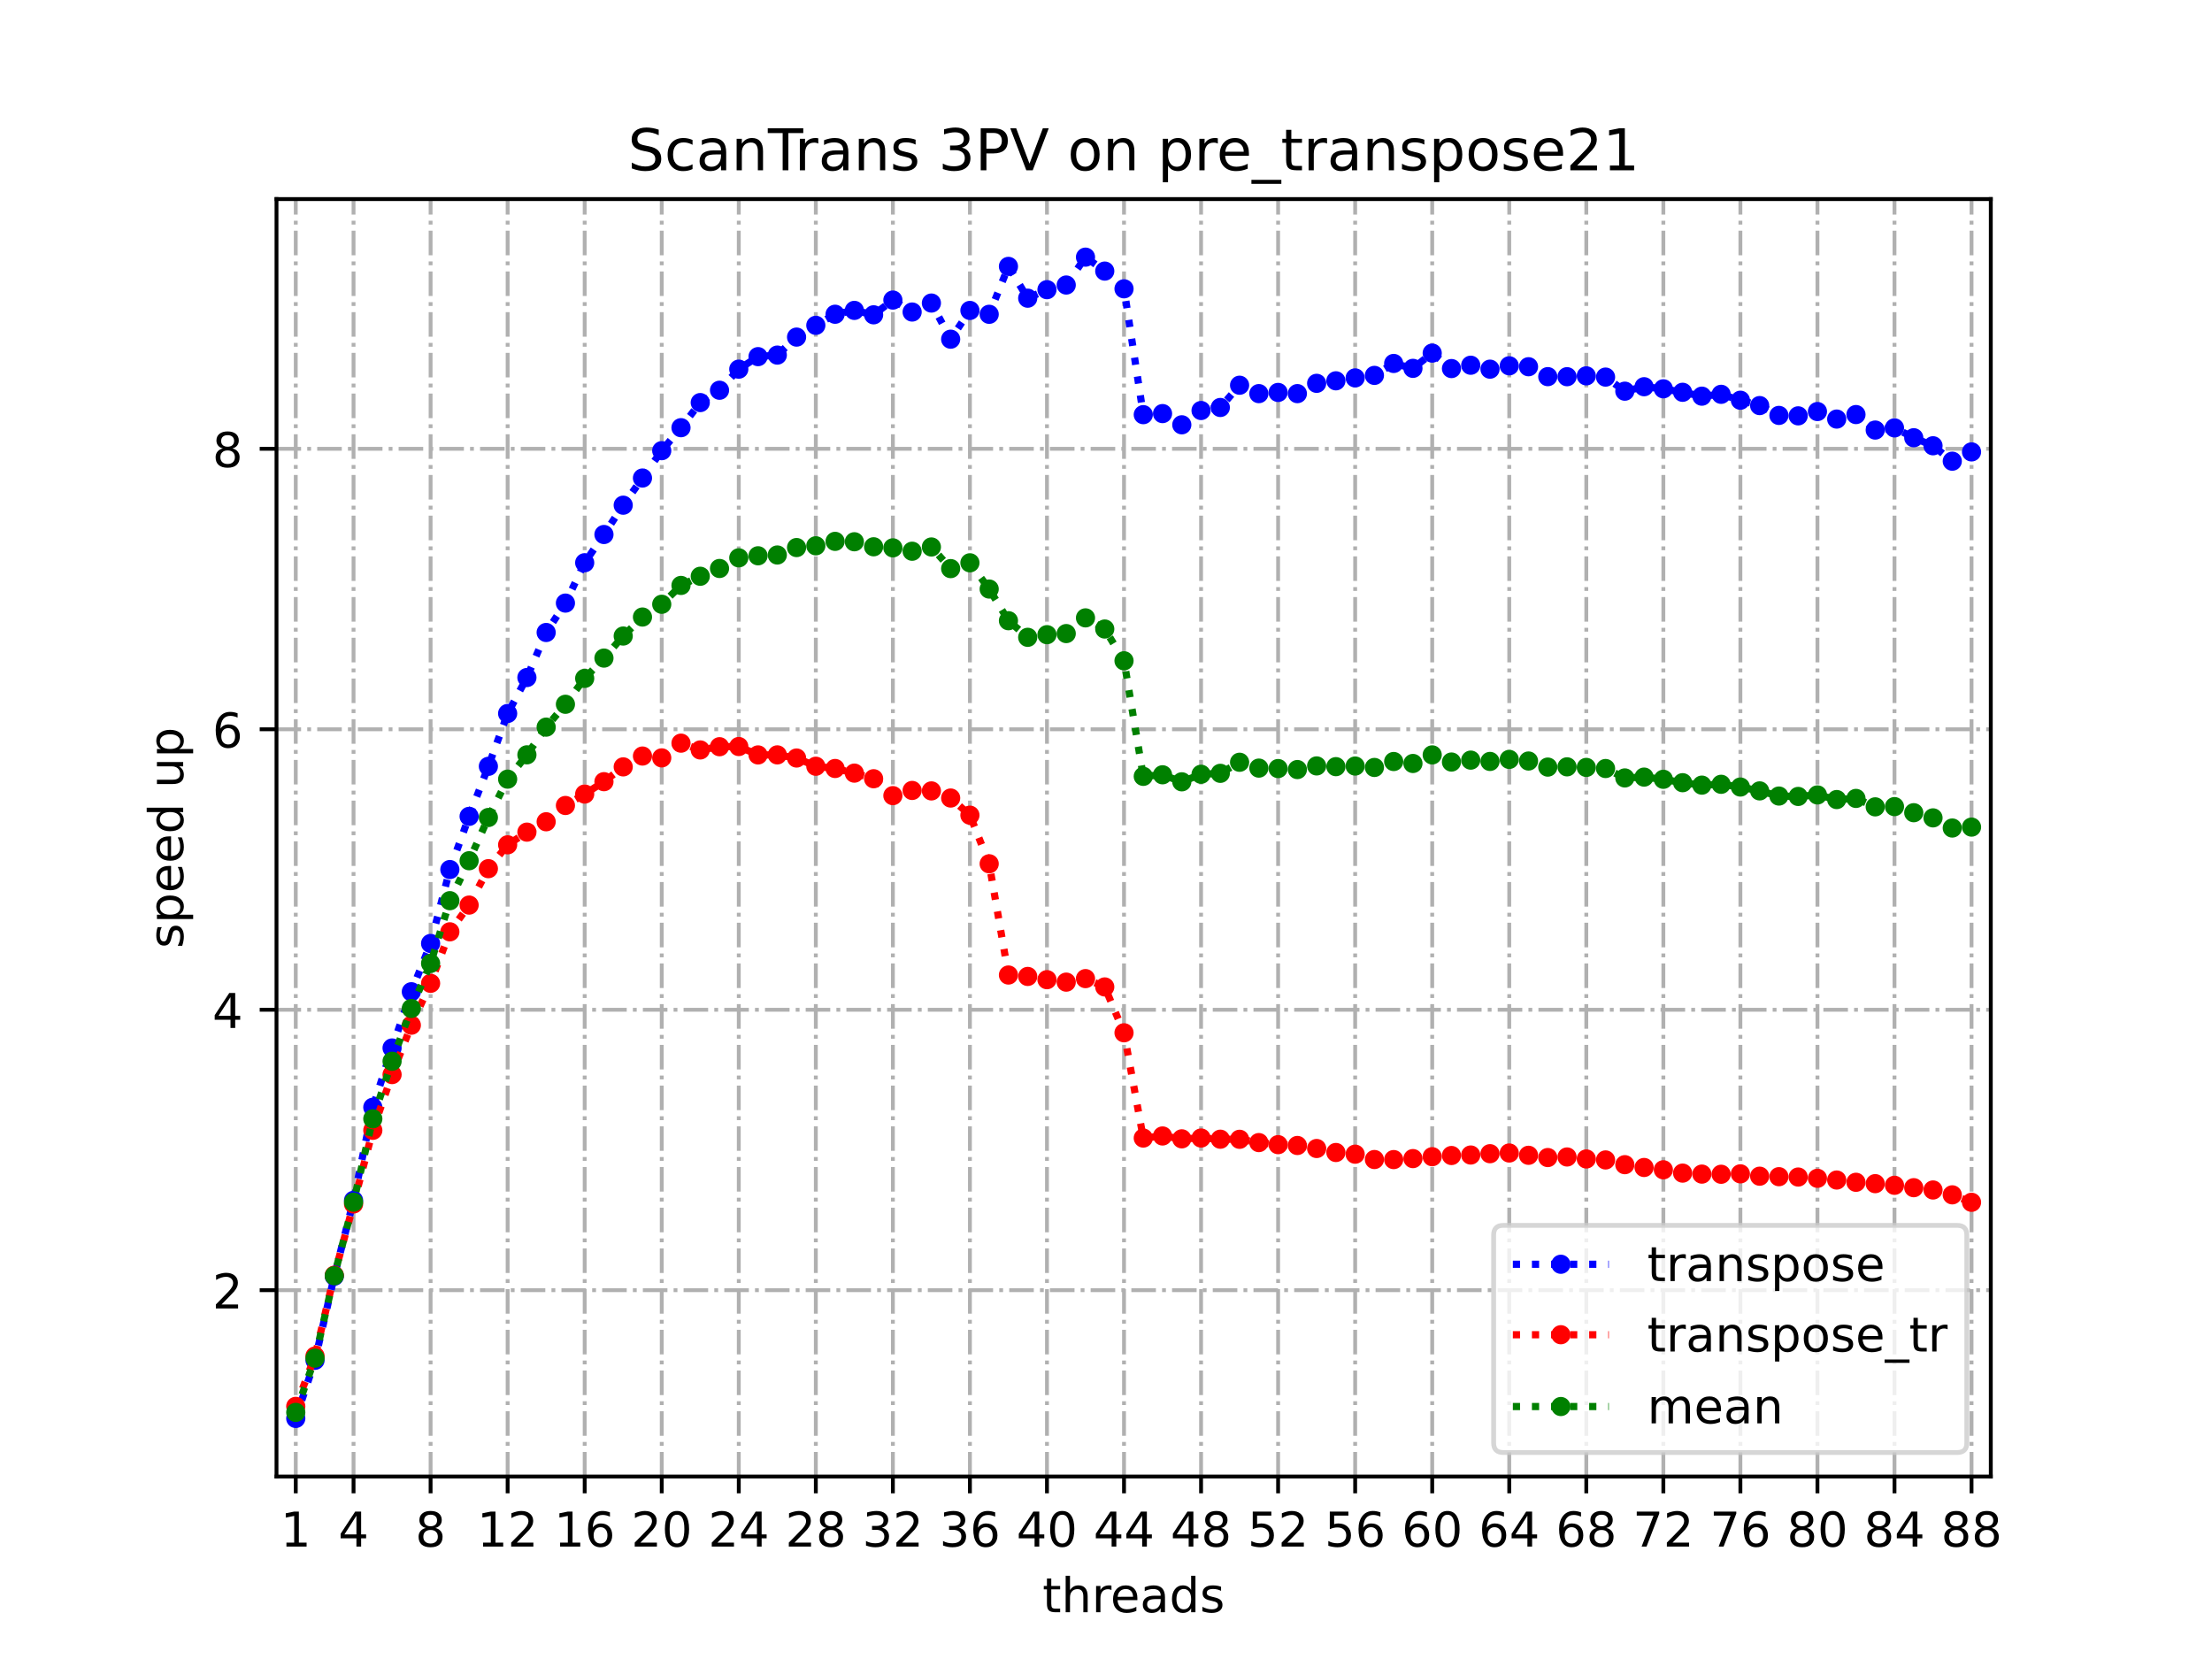 <?xml version="1.0" encoding="utf-8" standalone="no"?>
<!DOCTYPE svg PUBLIC "-//W3C//DTD SVG 1.1//EN"
  "http://www.w3.org/Graphics/SVG/1.1/DTD/svg11.dtd">
<!-- Created with matplotlib (https://matplotlib.org/) -->
<svg height="345.6pt" version="1.1" viewBox="0 0 460.8 345.6" width="460.8pt" xmlns="http://www.w3.org/2000/svg" xmlns:xlink="http://www.w3.org/1999/xlink">
 <defs>
  <style type="text/css">
*{stroke-linecap:butt;stroke-linejoin:round;}
  </style>
 </defs>
 <g id="figure_1">
  <g id="patch_1">
   <path d="M 0 345.6 
L 460.8 345.6 
L 460.8 0 
L 0 0 
z
" style="fill:#ffffff;"/>
  </g>
  <g id="axes_1">
   <g id="patch_2">
    <path d="M 57.6 307.584 
L 414.72 307.584 
L 414.72 41.472 
L 57.6 41.472 
z
" style="fill:#ffffff;"/>
   </g>
   <g id="matplotlib.axis_1">
    <g id="xtick_1">
     <g id="line2d_1">
      <path clip-path="url(#p841d424173)" d="M 61.613 307.584 
L 61.613 41.472 
" style="fill:none;stroke:#b0b0b0;stroke-dasharray:5.12,1.28,0.8,1.28;stroke-dashoffset:0;stroke-width:0.8;"/>
     </g>
     <g id="line2d_2">
      <defs>
       <path d="M 0 0 
L 0 3.5 
" id="m2bbd13eded" style="stroke:#000000;stroke-width:0.8;"/>
      </defs>
      <g>
       <use style="stroke:#000000;stroke-width:0.8;" x="61.613" xlink:href="#m2bbd13eded" y="307.584"/>
      </g>
     </g>
     <g id="text_1">
      <!-- 1 -->
      <defs>
       <path d="M 12.406 8.297 
L 28.516 8.297 
L 28.516 63.922 
L 10.984 60.406 
L 10.984 69.391 
L 28.422 72.906 
L 38.281 72.906 
L 38.281 8.297 
L 54.391 8.297 
L 54.391 0 
L 12.406 0 
z
" id="DejaVuSans-49"/>
      </defs>
      <g transform="translate(58.431 322.182)scale(0.1 -0.1)">
       <use xlink:href="#DejaVuSans-49"/>
      </g>
     </g>
    </g>
    <g id="xtick_2">
     <g id="line2d_3">
      <path clip-path="url(#p841d424173)" d="M 73.65 307.584 
L 73.65 41.472 
" style="fill:none;stroke:#b0b0b0;stroke-dasharray:5.12,1.28,0.8,1.28;stroke-dashoffset:0;stroke-width:0.8;"/>
     </g>
     <g id="line2d_4">
      <g>
       <use style="stroke:#000000;stroke-width:0.8;" x="73.65" xlink:href="#m2bbd13eded" y="307.584"/>
      </g>
     </g>
     <g id="text_2">
      <!-- 4 -->
      <defs>
       <path d="M 37.797 64.312 
L 12.891 25.391 
L 37.797 25.391 
z
M 35.203 72.906 
L 47.609 72.906 
L 47.609 25.391 
L 58.016 25.391 
L 58.016 17.188 
L 47.609 17.188 
L 47.609 0 
L 37.797 0 
L 37.797 17.188 
L 4.891 17.188 
L 4.891 26.703 
z
" id="DejaVuSans-52"/>
      </defs>
      <g transform="translate(70.469 322.182)scale(0.1 -0.1)">
       <use xlink:href="#DejaVuSans-52"/>
      </g>
     </g>
    </g>
    <g id="xtick_3">
     <g id="line2d_5">
      <path clip-path="url(#p841d424173)" d="M 89.701 307.584 
L 89.701 41.472 
" style="fill:none;stroke:#b0b0b0;stroke-dasharray:5.12,1.28,0.8,1.28;stroke-dashoffset:0;stroke-width:0.8;"/>
     </g>
     <g id="line2d_6">
      <g>
       <use style="stroke:#000000;stroke-width:0.8;" x="89.701" xlink:href="#m2bbd13eded" y="307.584"/>
      </g>
     </g>
     <g id="text_3">
      <!-- 8 -->
      <defs>
       <path d="M 31.781 34.625 
Q 24.75 34.625 20.719 30.859 
Q 16.703 27.094 16.703 20.516 
Q 16.703 13.922 20.719 10.156 
Q 24.75 6.391 31.781 6.391 
Q 38.812 6.391 42.859 10.172 
Q 46.922 13.969 46.922 20.516 
Q 46.922 27.094 42.891 30.859 
Q 38.875 34.625 31.781 34.625 
z
M 21.922 38.812 
Q 15.578 40.375 12.031 44.719 
Q 8.5 49.078 8.5 55.328 
Q 8.5 64.062 14.719 69.141 
Q 20.953 74.219 31.781 74.219 
Q 42.672 74.219 48.875 69.141 
Q 55.078 64.062 55.078 55.328 
Q 55.078 49.078 51.531 44.719 
Q 48 40.375 41.703 38.812 
Q 48.828 37.156 52.797 32.312 
Q 56.781 27.484 56.781 20.516 
Q 56.781 9.906 50.312 4.234 
Q 43.844 -1.422 31.781 -1.422 
Q 19.734 -1.422 13.25 4.234 
Q 6.781 9.906 6.781 20.516 
Q 6.781 27.484 10.781 32.312 
Q 14.797 37.156 21.922 38.812 
z
M 18.312 54.391 
Q 18.312 48.734 21.844 45.562 
Q 25.391 42.391 31.781 42.391 
Q 38.141 42.391 41.719 45.562 
Q 45.312 48.734 45.312 54.391 
Q 45.312 60.062 41.719 63.234 
Q 38.141 66.406 31.781 66.406 
Q 25.391 66.406 21.844 63.234 
Q 18.312 60.062 18.312 54.391 
z
" id="DejaVuSans-56"/>
      </defs>
      <g transform="translate(86.519 322.182)scale(0.1 -0.1)">
       <use xlink:href="#DejaVuSans-56"/>
      </g>
     </g>
    </g>
    <g id="xtick_4">
     <g id="line2d_7">
      <path clip-path="url(#p841d424173)" d="M 105.751 307.584 
L 105.751 41.472 
" style="fill:none;stroke:#b0b0b0;stroke-dasharray:5.12,1.28,0.8,1.28;stroke-dashoffset:0;stroke-width:0.8;"/>
     </g>
     <g id="line2d_8">
      <g>
       <use style="stroke:#000000;stroke-width:0.8;" x="105.751" xlink:href="#m2bbd13eded" y="307.584"/>
      </g>
     </g>
     <g id="text_4">
      <!-- 12 -->
      <defs>
       <path d="M 19.188 8.297 
L 53.609 8.297 
L 53.609 0 
L 7.328 0 
L 7.328 8.297 
Q 12.938 14.109 22.625 23.891 
Q 32.328 33.688 34.812 36.531 
Q 39.547 41.844 41.422 45.531 
Q 43.312 49.219 43.312 52.781 
Q 43.312 58.594 39.234 62.25 
Q 35.156 65.922 28.609 65.922 
Q 23.969 65.922 18.812 64.312 
Q 13.672 62.703 7.812 59.422 
L 7.812 69.391 
Q 13.766 71.781 18.938 73 
Q 24.125 74.219 28.422 74.219 
Q 39.75 74.219 46.484 68.547 
Q 53.219 62.891 53.219 53.422 
Q 53.219 48.922 51.531 44.891 
Q 49.859 40.875 45.406 35.406 
Q 44.188 33.984 37.641 27.219 
Q 31.109 20.453 19.188 8.297 
z
" id="DejaVuSans-50"/>
      </defs>
      <g transform="translate(99.389 322.182)scale(0.1 -0.1)">
       <use xlink:href="#DejaVuSans-49"/>
       <use x="63.623" xlink:href="#DejaVuSans-50"/>
      </g>
     </g>
    </g>
    <g id="xtick_5">
     <g id="line2d_9">
      <path clip-path="url(#p841d424173)" d="M 121.801 307.584 
L 121.801 41.472 
" style="fill:none;stroke:#b0b0b0;stroke-dasharray:5.12,1.28,0.8,1.28;stroke-dashoffset:0;stroke-width:0.8;"/>
     </g>
     <g id="line2d_10">
      <g>
       <use style="stroke:#000000;stroke-width:0.8;" x="121.801" xlink:href="#m2bbd13eded" y="307.584"/>
      </g>
     </g>
     <g id="text_5">
      <!-- 16 -->
      <defs>
       <path d="M 33.016 40.375 
Q 26.375 40.375 22.484 35.828 
Q 18.609 31.297 18.609 23.391 
Q 18.609 15.531 22.484 10.953 
Q 26.375 6.391 33.016 6.391 
Q 39.656 6.391 43.531 10.953 
Q 47.406 15.531 47.406 23.391 
Q 47.406 31.297 43.531 35.828 
Q 39.656 40.375 33.016 40.375 
z
M 52.594 71.297 
L 52.594 62.312 
Q 48.875 64.062 45.094 64.984 
Q 41.312 65.922 37.594 65.922 
Q 27.828 65.922 22.672 59.328 
Q 17.531 52.734 16.797 39.406 
Q 19.672 43.656 24.016 45.922 
Q 28.375 48.188 33.594 48.188 
Q 44.578 48.188 50.953 41.516 
Q 57.328 34.859 57.328 23.391 
Q 57.328 12.156 50.688 5.359 
Q 44.047 -1.422 33.016 -1.422 
Q 20.359 -1.422 13.672 8.266 
Q 6.984 17.969 6.984 36.375 
Q 6.984 53.656 15.188 63.938 
Q 23.391 74.219 37.203 74.219 
Q 40.922 74.219 44.703 73.484 
Q 48.484 72.75 52.594 71.297 
z
" id="DejaVuSans-54"/>
      </defs>
      <g transform="translate(115.439 322.182)scale(0.1 -0.1)">
       <use xlink:href="#DejaVuSans-49"/>
       <use x="63.623" xlink:href="#DejaVuSans-54"/>
      </g>
     </g>
    </g>
    <g id="xtick_6">
     <g id="line2d_11">
      <path clip-path="url(#p841d424173)" d="M 137.852 307.584 
L 137.852 41.472 
" style="fill:none;stroke:#b0b0b0;stroke-dasharray:5.12,1.28,0.8,1.28;stroke-dashoffset:0;stroke-width:0.8;"/>
     </g>
     <g id="line2d_12">
      <g>
       <use style="stroke:#000000;stroke-width:0.8;" x="137.852" xlink:href="#m2bbd13eded" y="307.584"/>
      </g>
     </g>
     <g id="text_6">
      <!-- 20 -->
      <defs>
       <path d="M 31.781 66.406 
Q 24.172 66.406 20.328 58.906 
Q 16.5 51.422 16.5 36.375 
Q 16.5 21.391 20.328 13.891 
Q 24.172 6.391 31.781 6.391 
Q 39.453 6.391 43.281 13.891 
Q 47.125 21.391 47.125 36.375 
Q 47.125 51.422 43.281 58.906 
Q 39.453 66.406 31.781 66.406 
z
M 31.781 74.219 
Q 44.047 74.219 50.516 64.516 
Q 56.984 54.828 56.984 36.375 
Q 56.984 17.969 50.516 8.266 
Q 44.047 -1.422 31.781 -1.422 
Q 19.531 -1.422 13.062 8.266 
Q 6.594 17.969 6.594 36.375 
Q 6.594 54.828 13.062 64.516 
Q 19.531 74.219 31.781 74.219 
z
" id="DejaVuSans-48"/>
      </defs>
      <g transform="translate(131.489 322.182)scale(0.1 -0.1)">
       <use xlink:href="#DejaVuSans-50"/>
       <use x="63.623" xlink:href="#DejaVuSans-48"/>
      </g>
     </g>
    </g>
    <g id="xtick_7">
     <g id="line2d_13">
      <path clip-path="url(#p841d424173)" d="M 153.902 307.584 
L 153.902 41.472 
" style="fill:none;stroke:#b0b0b0;stroke-dasharray:5.12,1.28,0.8,1.28;stroke-dashoffset:0;stroke-width:0.8;"/>
     </g>
     <g id="line2d_14">
      <g>
       <use style="stroke:#000000;stroke-width:0.8;" x="153.902" xlink:href="#m2bbd13eded" y="307.584"/>
      </g>
     </g>
     <g id="text_7">
      <!-- 24 -->
      <g transform="translate(147.54 322.182)scale(0.1 -0.1)">
       <use xlink:href="#DejaVuSans-50"/>
       <use x="63.623" xlink:href="#DejaVuSans-52"/>
      </g>
     </g>
    </g>
    <g id="xtick_8">
     <g id="line2d_15">
      <path clip-path="url(#p841d424173)" d="M 169.952 307.584 
L 169.952 41.472 
" style="fill:none;stroke:#b0b0b0;stroke-dasharray:5.12,1.28,0.8,1.28;stroke-dashoffset:0;stroke-width:0.8;"/>
     </g>
     <g id="line2d_16">
      <g>
       <use style="stroke:#000000;stroke-width:0.8;" x="169.952" xlink:href="#m2bbd13eded" y="307.584"/>
      </g>
     </g>
     <g id="text_8">
      <!-- 28 -->
      <g transform="translate(163.59 322.182)scale(0.1 -0.1)">
       <use xlink:href="#DejaVuSans-50"/>
       <use x="63.623" xlink:href="#DejaVuSans-56"/>
      </g>
     </g>
    </g>
    <g id="xtick_9">
     <g id="line2d_17">
      <path clip-path="url(#p841d424173)" d="M 186.003 307.584 
L 186.003 41.472 
" style="fill:none;stroke:#b0b0b0;stroke-dasharray:5.12,1.28,0.8,1.28;stroke-dashoffset:0;stroke-width:0.8;"/>
     </g>
     <g id="line2d_18">
      <g>
       <use style="stroke:#000000;stroke-width:0.8;" x="186.003" xlink:href="#m2bbd13eded" y="307.584"/>
      </g>
     </g>
     <g id="text_9">
      <!-- 32 -->
      <defs>
       <path d="M 40.578 39.312 
Q 47.656 37.797 51.625 33 
Q 55.609 28.219 55.609 21.188 
Q 55.609 10.406 48.188 4.484 
Q 40.766 -1.422 27.094 -1.422 
Q 22.516 -1.422 17.656 -0.516 
Q 12.797 0.391 7.625 2.203 
L 7.625 11.719 
Q 11.719 9.328 16.594 8.109 
Q 21.484 6.891 26.812 6.891 
Q 36.078 6.891 40.938 10.547 
Q 45.797 14.203 45.797 21.188 
Q 45.797 27.641 41.281 31.266 
Q 36.766 34.906 28.719 34.906 
L 20.219 34.906 
L 20.219 43.016 
L 29.109 43.016 
Q 36.375 43.016 40.234 45.922 
Q 44.094 48.828 44.094 54.297 
Q 44.094 59.906 40.109 62.906 
Q 36.141 65.922 28.719 65.922 
Q 24.656 65.922 20.016 65.031 
Q 15.375 64.156 9.812 62.312 
L 9.812 71.094 
Q 15.438 72.656 20.344 73.438 
Q 25.25 74.219 29.594 74.219 
Q 40.828 74.219 47.359 69.109 
Q 53.906 64.016 53.906 55.328 
Q 53.906 49.266 50.438 45.094 
Q 46.969 40.922 40.578 39.312 
z
" id="DejaVuSans-51"/>
      </defs>
      <g transform="translate(179.64 322.182)scale(0.1 -0.1)">
       <use xlink:href="#DejaVuSans-51"/>
       <use x="63.623" xlink:href="#DejaVuSans-50"/>
      </g>
     </g>
    </g>
    <g id="xtick_10">
     <g id="line2d_19">
      <path clip-path="url(#p841d424173)" d="M 202.053 307.584 
L 202.053 41.472 
" style="fill:none;stroke:#b0b0b0;stroke-dasharray:5.12,1.28,0.8,1.28;stroke-dashoffset:0;stroke-width:0.8;"/>
     </g>
     <g id="line2d_20">
      <g>
       <use style="stroke:#000000;stroke-width:0.8;" x="202.053" xlink:href="#m2bbd13eded" y="307.584"/>
      </g>
     </g>
     <g id="text_10">
      <!-- 36 -->
      <g transform="translate(195.691 322.182)scale(0.1 -0.1)">
       <use xlink:href="#DejaVuSans-51"/>
       <use x="63.623" xlink:href="#DejaVuSans-54"/>
      </g>
     </g>
    </g>
    <g id="xtick_11">
     <g id="line2d_21">
      <path clip-path="url(#p841d424173)" d="M 218.103 307.584 
L 218.103 41.472 
" style="fill:none;stroke:#b0b0b0;stroke-dasharray:5.12,1.28,0.8,1.28;stroke-dashoffset:0;stroke-width:0.8;"/>
     </g>
     <g id="line2d_22">
      <g>
       <use style="stroke:#000000;stroke-width:0.8;" x="218.103" xlink:href="#m2bbd13eded" y="307.584"/>
      </g>
     </g>
     <g id="text_11">
      <!-- 40 -->
      <g transform="translate(211.741 322.182)scale(0.1 -0.1)">
       <use xlink:href="#DejaVuSans-52"/>
       <use x="63.623" xlink:href="#DejaVuSans-48"/>
      </g>
     </g>
    </g>
    <g id="xtick_12">
     <g id="line2d_23">
      <path clip-path="url(#p841d424173)" d="M 234.154 307.584 
L 234.154 41.472 
" style="fill:none;stroke:#b0b0b0;stroke-dasharray:5.12,1.28,0.8,1.28;stroke-dashoffset:0;stroke-width:0.8;"/>
     </g>
     <g id="line2d_24">
      <g>
       <use style="stroke:#000000;stroke-width:0.8;" x="234.154" xlink:href="#m2bbd13eded" y="307.584"/>
      </g>
     </g>
     <g id="text_12">
      <!-- 44 -->
      <g transform="translate(227.791 322.182)scale(0.1 -0.1)">
       <use xlink:href="#DejaVuSans-52"/>
       <use x="63.623" xlink:href="#DejaVuSans-52"/>
      </g>
     </g>
    </g>
    <g id="xtick_13">
     <g id="line2d_25">
      <path clip-path="url(#p841d424173)" d="M 250.204 307.584 
L 250.204 41.472 
" style="fill:none;stroke:#b0b0b0;stroke-dasharray:5.12,1.28,0.8,1.28;stroke-dashoffset:0;stroke-width:0.8;"/>
     </g>
     <g id="line2d_26">
      <g>
       <use style="stroke:#000000;stroke-width:0.8;" x="250.204" xlink:href="#m2bbd13eded" y="307.584"/>
      </g>
     </g>
     <g id="text_13">
      <!-- 48 -->
      <g transform="translate(243.842 322.182)scale(0.1 -0.1)">
       <use xlink:href="#DejaVuSans-52"/>
       <use x="63.623" xlink:href="#DejaVuSans-56"/>
      </g>
     </g>
    </g>
    <g id="xtick_14">
     <g id="line2d_27">
      <path clip-path="url(#p841d424173)" d="M 266.254 307.584 
L 266.254 41.472 
" style="fill:none;stroke:#b0b0b0;stroke-dasharray:5.12,1.28,0.8,1.28;stroke-dashoffset:0;stroke-width:0.8;"/>
     </g>
     <g id="line2d_28">
      <g>
       <use style="stroke:#000000;stroke-width:0.8;" x="266.254" xlink:href="#m2bbd13eded" y="307.584"/>
      </g>
     </g>
     <g id="text_14">
      <!-- 52 -->
      <defs>
       <path d="M 10.797 72.906 
L 49.516 72.906 
L 49.516 64.594 
L 19.828 64.594 
L 19.828 46.734 
Q 21.969 47.469 24.109 47.828 
Q 26.266 48.188 28.422 48.188 
Q 40.625 48.188 47.75 41.5 
Q 54.891 34.812 54.891 23.391 
Q 54.891 11.625 47.562 5.094 
Q 40.234 -1.422 26.906 -1.422 
Q 22.312 -1.422 17.547 -0.641 
Q 12.797 0.141 7.719 1.703 
L 7.719 11.625 
Q 12.109 9.234 16.797 8.062 
Q 21.484 6.891 26.703 6.891 
Q 35.156 6.891 40.078 11.328 
Q 45.016 15.766 45.016 23.391 
Q 45.016 31 40.078 35.438 
Q 35.156 39.891 26.703 39.891 
Q 22.75 39.891 18.812 39.016 
Q 14.891 38.141 10.797 36.281 
z
" id="DejaVuSans-53"/>
      </defs>
      <g transform="translate(259.892 322.182)scale(0.1 -0.1)">
       <use xlink:href="#DejaVuSans-53"/>
       <use x="63.623" xlink:href="#DejaVuSans-50"/>
      </g>
     </g>
    </g>
    <g id="xtick_15">
     <g id="line2d_29">
      <path clip-path="url(#p841d424173)" d="M 282.305 307.584 
L 282.305 41.472 
" style="fill:none;stroke:#b0b0b0;stroke-dasharray:5.12,1.28,0.8,1.28;stroke-dashoffset:0;stroke-width:0.8;"/>
     </g>
     <g id="line2d_30">
      <g>
       <use style="stroke:#000000;stroke-width:0.8;" x="282.305" xlink:href="#m2bbd13eded" y="307.584"/>
      </g>
     </g>
     <g id="text_15">
      <!-- 56 -->
      <g transform="translate(275.942 322.182)scale(0.1 -0.1)">
       <use xlink:href="#DejaVuSans-53"/>
       <use x="63.623" xlink:href="#DejaVuSans-54"/>
      </g>
     </g>
    </g>
    <g id="xtick_16">
     <g id="line2d_31">
      <path clip-path="url(#p841d424173)" d="M 298.355 307.584 
L 298.355 41.472 
" style="fill:none;stroke:#b0b0b0;stroke-dasharray:5.12,1.28,0.8,1.28;stroke-dashoffset:0;stroke-width:0.8;"/>
     </g>
     <g id="line2d_32">
      <g>
       <use style="stroke:#000000;stroke-width:0.8;" x="298.355" xlink:href="#m2bbd13eded" y="307.584"/>
      </g>
     </g>
     <g id="text_16">
      <!-- 60 -->
      <g transform="translate(291.993 322.182)scale(0.1 -0.1)">
       <use xlink:href="#DejaVuSans-54"/>
       <use x="63.623" xlink:href="#DejaVuSans-48"/>
      </g>
     </g>
    </g>
    <g id="xtick_17">
     <g id="line2d_33">
      <path clip-path="url(#p841d424173)" d="M 314.405 307.584 
L 314.405 41.472 
" style="fill:none;stroke:#b0b0b0;stroke-dasharray:5.12,1.28,0.8,1.28;stroke-dashoffset:0;stroke-width:0.8;"/>
     </g>
     <g id="line2d_34">
      <g>
       <use style="stroke:#000000;stroke-width:0.8;" x="314.405" xlink:href="#m2bbd13eded" y="307.584"/>
      </g>
     </g>
     <g id="text_17">
      <!-- 64 -->
      <g transform="translate(308.043 322.182)scale(0.1 -0.1)">
       <use xlink:href="#DejaVuSans-54"/>
       <use x="63.623" xlink:href="#DejaVuSans-52"/>
      </g>
     </g>
    </g>
    <g id="xtick_18">
     <g id="line2d_35">
      <path clip-path="url(#p841d424173)" d="M 330.456 307.584 
L 330.456 41.472 
" style="fill:none;stroke:#b0b0b0;stroke-dasharray:5.12,1.28,0.8,1.28;stroke-dashoffset:0;stroke-width:0.8;"/>
     </g>
     <g id="line2d_36">
      <g>
       <use style="stroke:#000000;stroke-width:0.8;" x="330.456" xlink:href="#m2bbd13eded" y="307.584"/>
      </g>
     </g>
     <g id="text_18">
      <!-- 68 -->
      <g transform="translate(324.093 322.182)scale(0.1 -0.1)">
       <use xlink:href="#DejaVuSans-54"/>
       <use x="63.623" xlink:href="#DejaVuSans-56"/>
      </g>
     </g>
    </g>
    <g id="xtick_19">
     <g id="line2d_37">
      <path clip-path="url(#p841d424173)" d="M 346.506 307.584 
L 346.506 41.472 
" style="fill:none;stroke:#b0b0b0;stroke-dasharray:5.12,1.28,0.8,1.28;stroke-dashoffset:0;stroke-width:0.8;"/>
     </g>
     <g id="line2d_38">
      <g>
       <use style="stroke:#000000;stroke-width:0.8;" x="346.506" xlink:href="#m2bbd13eded" y="307.584"/>
      </g>
     </g>
     <g id="text_19">
      <!-- 72 -->
      <defs>
       <path d="M 8.203 72.906 
L 55.078 72.906 
L 55.078 68.703 
L 28.609 0 
L 18.312 0 
L 43.219 64.594 
L 8.203 64.594 
z
" id="DejaVuSans-55"/>
      </defs>
      <g transform="translate(340.144 322.182)scale(0.1 -0.1)">
       <use xlink:href="#DejaVuSans-55"/>
       <use x="63.623" xlink:href="#DejaVuSans-50"/>
      </g>
     </g>
    </g>
    <g id="xtick_20">
     <g id="line2d_39">
      <path clip-path="url(#p841d424173)" d="M 362.556 307.584 
L 362.556 41.472 
" style="fill:none;stroke:#b0b0b0;stroke-dasharray:5.12,1.28,0.8,1.28;stroke-dashoffset:0;stroke-width:0.8;"/>
     </g>
     <g id="line2d_40">
      <g>
       <use style="stroke:#000000;stroke-width:0.8;" x="362.556" xlink:href="#m2bbd13eded" y="307.584"/>
      </g>
     </g>
     <g id="text_20">
      <!-- 76 -->
      <g transform="translate(356.194 322.182)scale(0.1 -0.1)">
       <use xlink:href="#DejaVuSans-55"/>
       <use x="63.623" xlink:href="#DejaVuSans-54"/>
      </g>
     </g>
    </g>
    <g id="xtick_21">
     <g id="line2d_41">
      <path clip-path="url(#p841d424173)" d="M 378.607 307.584 
L 378.607 41.472 
" style="fill:none;stroke:#b0b0b0;stroke-dasharray:5.12,1.28,0.8,1.28;stroke-dashoffset:0;stroke-width:0.8;"/>
     </g>
     <g id="line2d_42">
      <g>
       <use style="stroke:#000000;stroke-width:0.8;" x="378.607" xlink:href="#m2bbd13eded" y="307.584"/>
      </g>
     </g>
     <g id="text_21">
      <!-- 80 -->
      <g transform="translate(372.244 322.182)scale(0.1 -0.1)">
       <use xlink:href="#DejaVuSans-56"/>
       <use x="63.623" xlink:href="#DejaVuSans-48"/>
      </g>
     </g>
    </g>
    <g id="xtick_22">
     <g id="line2d_43">
      <path clip-path="url(#p841d424173)" d="M 394.657 307.584 
L 394.657 41.472 
" style="fill:none;stroke:#b0b0b0;stroke-dasharray:5.12,1.28,0.8,1.28;stroke-dashoffset:0;stroke-width:0.8;"/>
     </g>
     <g id="line2d_44">
      <g>
       <use style="stroke:#000000;stroke-width:0.8;" x="394.657" xlink:href="#m2bbd13eded" y="307.584"/>
      </g>
     </g>
     <g id="text_22">
      <!-- 84 -->
      <g transform="translate(388.295 322.182)scale(0.1 -0.1)">
       <use xlink:href="#DejaVuSans-56"/>
       <use x="63.623" xlink:href="#DejaVuSans-52"/>
      </g>
     </g>
    </g>
    <g id="xtick_23">
     <g id="line2d_45">
      <path clip-path="url(#p841d424173)" d="M 410.707 307.584 
L 410.707 41.472 
" style="fill:none;stroke:#b0b0b0;stroke-dasharray:5.12,1.28,0.8,1.28;stroke-dashoffset:0;stroke-width:0.8;"/>
     </g>
     <g id="line2d_46">
      <g>
       <use style="stroke:#000000;stroke-width:0.8;" x="410.707" xlink:href="#m2bbd13eded" y="307.584"/>
      </g>
     </g>
     <g id="text_23">
      <!-- 88 -->
      <g transform="translate(404.345 322.182)scale(0.1 -0.1)">
       <use xlink:href="#DejaVuSans-56"/>
       <use x="63.623" xlink:href="#DejaVuSans-56"/>
      </g>
     </g>
    </g>
    <g id="text_24">
     <!-- threads -->
     <defs>
      <path d="M 18.312 70.219 
L 18.312 54.688 
L 36.812 54.688 
L 36.812 47.703 
L 18.312 47.703 
L 18.312 18.016 
Q 18.312 11.328 20.141 9.422 
Q 21.969 7.516 27.594 7.516 
L 36.812 7.516 
L 36.812 0 
L 27.594 0 
Q 17.188 0 13.234 3.875 
Q 9.281 7.766 9.281 18.016 
L 9.281 47.703 
L 2.688 47.703 
L 2.688 54.688 
L 9.281 54.688 
L 9.281 70.219 
z
" id="DejaVuSans-116"/>
      <path d="M 54.891 33.016 
L 54.891 0 
L 45.906 0 
L 45.906 32.719 
Q 45.906 40.484 42.875 44.328 
Q 39.844 48.188 33.797 48.188 
Q 26.516 48.188 22.312 43.547 
Q 18.109 38.922 18.109 30.906 
L 18.109 0 
L 9.078 0 
L 9.078 75.984 
L 18.109 75.984 
L 18.109 46.188 
Q 21.344 51.125 25.703 53.562 
Q 30.078 56 35.797 56 
Q 45.219 56 50.047 50.172 
Q 54.891 44.344 54.891 33.016 
z
" id="DejaVuSans-104"/>
      <path d="M 41.109 46.297 
Q 39.594 47.172 37.812 47.578 
Q 36.031 48 33.891 48 
Q 26.266 48 22.188 43.047 
Q 18.109 38.094 18.109 28.812 
L 18.109 0 
L 9.078 0 
L 9.078 54.688 
L 18.109 54.688 
L 18.109 46.188 
Q 20.953 51.172 25.484 53.578 
Q 30.031 56 36.531 56 
Q 37.453 56 38.578 55.875 
Q 39.703 55.766 41.062 55.516 
z
" id="DejaVuSans-114"/>
      <path d="M 56.203 29.594 
L 56.203 25.203 
L 14.891 25.203 
Q 15.484 15.922 20.484 11.062 
Q 25.484 6.203 34.422 6.203 
Q 39.594 6.203 44.453 7.469 
Q 49.312 8.734 54.109 11.281 
L 54.109 2.781 
Q 49.266 0.734 44.188 -0.344 
Q 39.109 -1.422 33.891 -1.422 
Q 20.797 -1.422 13.156 6.188 
Q 5.516 13.812 5.516 26.812 
Q 5.516 40.234 12.766 48.109 
Q 20.016 56 32.328 56 
Q 43.359 56 49.781 48.891 
Q 56.203 41.797 56.203 29.594 
z
M 47.219 32.234 
Q 47.125 39.594 43.094 43.984 
Q 39.062 48.391 32.422 48.391 
Q 24.906 48.391 20.391 44.141 
Q 15.875 39.891 15.188 32.172 
z
" id="DejaVuSans-101"/>
      <path d="M 34.281 27.484 
Q 23.391 27.484 19.188 25 
Q 14.984 22.516 14.984 16.5 
Q 14.984 11.719 18.141 8.906 
Q 21.297 6.109 26.703 6.109 
Q 34.188 6.109 38.703 11.406 
Q 43.219 16.703 43.219 25.484 
L 43.219 27.484 
z
M 52.203 31.203 
L 52.203 0 
L 43.219 0 
L 43.219 8.297 
Q 40.141 3.328 35.547 0.953 
Q 30.953 -1.422 24.312 -1.422 
Q 15.922 -1.422 10.953 3.297 
Q 6 8.016 6 15.922 
Q 6 25.141 12.172 29.828 
Q 18.359 34.516 30.609 34.516 
L 43.219 34.516 
L 43.219 35.406 
Q 43.219 41.609 39.141 45 
Q 35.062 48.391 27.688 48.391 
Q 23 48.391 18.547 47.266 
Q 14.109 46.141 10.016 43.891 
L 10.016 52.203 
Q 14.938 54.109 19.578 55.047 
Q 24.219 56 28.609 56 
Q 40.484 56 46.344 49.844 
Q 52.203 43.703 52.203 31.203 
z
" id="DejaVuSans-97"/>
      <path d="M 45.406 46.391 
L 45.406 75.984 
L 54.391 75.984 
L 54.391 0 
L 45.406 0 
L 45.406 8.203 
Q 42.578 3.328 38.25 0.953 
Q 33.938 -1.422 27.875 -1.422 
Q 17.969 -1.422 11.734 6.484 
Q 5.516 14.406 5.516 27.297 
Q 5.516 40.188 11.734 48.094 
Q 17.969 56 27.875 56 
Q 33.938 56 38.25 53.625 
Q 42.578 51.266 45.406 46.391 
z
M 14.797 27.297 
Q 14.797 17.391 18.875 11.75 
Q 22.953 6.109 30.078 6.109 
Q 37.203 6.109 41.297 11.75 
Q 45.406 17.391 45.406 27.297 
Q 45.406 37.203 41.297 42.844 
Q 37.203 48.484 30.078 48.484 
Q 22.953 48.484 18.875 42.844 
Q 14.797 37.203 14.797 27.297 
z
" id="DejaVuSans-100"/>
      <path d="M 44.281 53.078 
L 44.281 44.578 
Q 40.484 46.531 36.375 47.5 
Q 32.281 48.484 27.875 48.484 
Q 21.188 48.484 17.844 46.438 
Q 14.5 44.391 14.5 40.281 
Q 14.5 37.156 16.891 35.375 
Q 19.281 33.594 26.516 31.984 
L 29.594 31.297 
Q 39.156 29.25 43.188 25.516 
Q 47.219 21.781 47.219 15.094 
Q 47.219 7.469 41.188 3.016 
Q 35.156 -1.422 24.609 -1.422 
Q 20.219 -1.422 15.453 -0.562 
Q 10.688 0.297 5.422 2 
L 5.422 11.281 
Q 10.406 8.688 15.234 7.391 
Q 20.062 6.109 24.812 6.109 
Q 31.156 6.109 34.562 8.281 
Q 37.984 10.453 37.984 14.406 
Q 37.984 18.062 35.516 20.016 
Q 33.062 21.969 24.703 23.781 
L 21.578 24.516 
Q 13.234 26.266 9.516 29.906 
Q 5.812 33.547 5.812 39.891 
Q 5.812 47.609 11.281 51.797 
Q 16.75 56 26.812 56 
Q 31.781 56 36.172 55.266 
Q 40.578 54.547 44.281 53.078 
z
" id="DejaVuSans-115"/>
     </defs>
     <g transform="translate(217.169 335.861)scale(0.1 -0.1)">
      <use xlink:href="#DejaVuSans-116"/>
      <use x="39.209" xlink:href="#DejaVuSans-104"/>
      <use x="102.588" xlink:href="#DejaVuSans-114"/>
      <use x="141.451" xlink:href="#DejaVuSans-101"/>
      <use x="202.975" xlink:href="#DejaVuSans-97"/>
      <use x="264.254" xlink:href="#DejaVuSans-100"/>
      <use x="327.73" xlink:href="#DejaVuSans-115"/>
     </g>
    </g>
   </g>
   <g id="matplotlib.axis_2">
    <g id="ytick_1">
     <g id="line2d_47">
      <path clip-path="url(#p841d424173)" d="M 57.6 268.774 
L 414.72 268.774 
" style="fill:none;stroke:#b0b0b0;stroke-dasharray:5.12,1.28,0.8,1.28;stroke-dashoffset:0;stroke-width:0.8;"/>
     </g>
     <g id="line2d_48">
      <defs>
       <path d="M 0 0 
L -3.5 0 
" id="m9c7560d1dc" style="stroke:#000000;stroke-width:0.8;"/>
      </defs>
      <g>
       <use style="stroke:#000000;stroke-width:0.8;" x="57.6" xlink:href="#m9c7560d1dc" y="268.774"/>
      </g>
     </g>
     <g id="text_25">
      <!-- 2 -->
      <g transform="translate(44.237 272.573)scale(0.1 -0.1)">
       <use xlink:href="#DejaVuSans-50"/>
      </g>
     </g>
    </g>
    <g id="ytick_2">
     <g id="line2d_49">
      <path clip-path="url(#p841d424173)" d="M 57.6 210.349 
L 414.72 210.349 
" style="fill:none;stroke:#b0b0b0;stroke-dasharray:5.12,1.28,0.8,1.28;stroke-dashoffset:0;stroke-width:0.8;"/>
     </g>
     <g id="line2d_50">
      <g>
       <use style="stroke:#000000;stroke-width:0.8;" x="57.6" xlink:href="#m9c7560d1dc" y="210.349"/>
      </g>
     </g>
     <g id="text_26">
      <!-- 4 -->
      <g transform="translate(44.237 214.148)scale(0.1 -0.1)">
       <use xlink:href="#DejaVuSans-52"/>
      </g>
     </g>
    </g>
    <g id="ytick_3">
     <g id="line2d_51">
      <path clip-path="url(#p841d424173)" d="M 57.6 151.923 
L 414.72 151.923 
" style="fill:none;stroke:#b0b0b0;stroke-dasharray:5.12,1.28,0.8,1.28;stroke-dashoffset:0;stroke-width:0.8;"/>
     </g>
     <g id="line2d_52">
      <g>
       <use style="stroke:#000000;stroke-width:0.8;" x="57.6" xlink:href="#m9c7560d1dc" y="151.923"/>
      </g>
     </g>
     <g id="text_27">
      <!-- 6 -->
      <g transform="translate(44.237 155.722)scale(0.1 -0.1)">
       <use xlink:href="#DejaVuSans-54"/>
      </g>
     </g>
    </g>
    <g id="ytick_4">
     <g id="line2d_53">
      <path clip-path="url(#p841d424173)" d="M 57.6 93.498 
L 414.72 93.498 
" style="fill:none;stroke:#b0b0b0;stroke-dasharray:5.12,1.28,0.8,1.28;stroke-dashoffset:0;stroke-width:0.8;"/>
     </g>
     <g id="line2d_54">
      <g>
       <use style="stroke:#000000;stroke-width:0.8;" x="57.6" xlink:href="#m9c7560d1dc" y="93.498"/>
      </g>
     </g>
     <g id="text_28">
      <!-- 8 -->
      <g transform="translate(44.237 97.297)scale(0.1 -0.1)">
       <use xlink:href="#DejaVuSans-56"/>
      </g>
     </g>
    </g>
    <g id="text_29">
     <!-- speed up -->
     <defs>
      <path d="M 18.109 8.203 
L 18.109 -20.797 
L 9.078 -20.797 
L 9.078 54.688 
L 18.109 54.688 
L 18.109 46.391 
Q 20.953 51.266 25.266 53.625 
Q 29.594 56 35.594 56 
Q 45.562 56 51.781 48.094 
Q 58.016 40.188 58.016 27.297 
Q 58.016 14.406 51.781 6.484 
Q 45.562 -1.422 35.594 -1.422 
Q 29.594 -1.422 25.266 0.953 
Q 20.953 3.328 18.109 8.203 
z
M 48.688 27.297 
Q 48.688 37.203 44.609 42.844 
Q 40.531 48.484 33.406 48.484 
Q 26.266 48.484 22.188 42.844 
Q 18.109 37.203 18.109 27.297 
Q 18.109 17.391 22.188 11.75 
Q 26.266 6.109 33.406 6.109 
Q 40.531 6.109 44.609 11.75 
Q 48.688 17.391 48.688 27.297 
z
" id="DejaVuSans-112"/>
      <path id="DejaVuSans-32"/>
      <path d="M 8.5 21.578 
L 8.5 54.688 
L 17.484 54.688 
L 17.484 21.922 
Q 17.484 14.156 20.5 10.266 
Q 23.531 6.391 29.594 6.391 
Q 36.859 6.391 41.078 11.031 
Q 45.312 15.672 45.312 23.688 
L 45.312 54.688 
L 54.297 54.688 
L 54.297 0 
L 45.312 0 
L 45.312 8.406 
Q 42.047 3.422 37.719 1 
Q 33.406 -1.422 27.688 -1.422 
Q 18.266 -1.422 13.375 4.438 
Q 8.5 10.297 8.5 21.578 
z
M 31.109 56 
z
" id="DejaVuSans-117"/>
     </defs>
     <g transform="translate(38.158 197.566)rotate(-90)scale(0.1 -0.1)">
      <use xlink:href="#DejaVuSans-115"/>
      <use x="52.1" xlink:href="#DejaVuSans-112"/>
      <use x="115.576" xlink:href="#DejaVuSans-101"/>
      <use x="177.1" xlink:href="#DejaVuSans-101"/>
      <use x="238.623" xlink:href="#DejaVuSans-100"/>
      <use x="302.1" xlink:href="#DejaVuSans-32"/>
      <use x="333.887" xlink:href="#DejaVuSans-117"/>
      <use x="397.266" xlink:href="#DejaVuSans-112"/>
     </g>
    </g>
   </g>
   <g id="line2d_55">
    <path clip-path="url(#p841d424173)" d="M 61.613 295.488 
L 65.625 283.376 
L 69.638 265.865 
L 73.65 250.056 
L 77.663 230.668 
L 81.676 218.312 
L 85.688 206.598 
L 89.701 196.545 
L 93.713 181.143 
L 97.726 170.065 
L 101.738 159.64 
L 105.751 148.633 
L 109.764 141.142 
L 113.776 131.759 
L 117.789 125.635 
L 121.801 117.228 
L 125.814 111.348 
L 129.827 105.241 
L 133.839 99.583 
L 137.852 93.883 
L 141.864 89.097 
L 145.877 83.864 
L 149.889 81.295 
L 153.902 76.902 
L 157.915 74.294 
L 161.927 73.972 
L 165.94 70.223 
L 169.952 67.775 
L 173.965 65.463 
L 177.978 64.661 
L 181.99 65.582 
L 186.003 62.509 
L 190.015 65.001 
L 194.028 63.131 
L 198.04 70.658 
L 202.053 64.671 
L 206.066 65.475 
L 210.078 55.495 
L 214.091 62.118 
L 218.103 60.345 
L 222.116 59.376 
L 226.129 53.568 
L 230.141 56.474 
L 234.154 60.165 
L 238.166 86.382 
L 242.179 86.159 
L 246.191 88.494 
L 250.204 85.518 
L 254.217 84.885 
L 258.229 80.25 
L 262.242 81.999 
L 266.254 81.751 
L 270.267 81.999 
L 274.28 79.856 
L 278.292 79.33 
L 282.305 78.724 
L 286.317 78.201 
L 290.33 75.714 
L 294.342 76.735 
L 298.355 73.558 
L 302.368 76.778 
L 306.38 76.084 
L 310.393 76.905 
L 314.405 76.205 
L 318.418 76.397 
L 322.431 78.461 
L 326.443 78.473 
L 330.456 78.298 
L 334.468 78.556 
L 338.481 81.491 
L 342.493 80.56 
L 346.506 80.995 
L 350.519 81.721 
L 354.531 82.528 
L 358.544 82.144 
L 362.556 83.376 
L 366.569 84.49 
L 370.582 86.538 
L 374.594 86.629 
L 378.607 85.732 
L 382.619 87.3 
L 386.632 86.36 
L 390.644 89.589 
L 394.657 89.139 
L 398.67 91.188 
L 402.682 92.863 
L 406.695 96.076 
L 410.707 94.14 
" style="fill:none;stroke:#0000ff;stroke-dasharray:1.5,2.475;stroke-dashoffset:0;stroke-width:1.5;"/>
    <defs>
     <path d="M 0 1.5 
C 0.398 1.5 0.779 1.342 1.061 1.061 
C 1.342 0.779 1.5 0.398 1.5 0 
C 1.5 -0.398 1.342 -0.779 1.061 -1.061 
C 0.779 -1.342 0.398 -1.5 0 -1.5 
C -0.398 -1.5 -0.779 -1.342 -1.061 -1.061 
C -1.342 -0.779 -1.5 -0.398 -1.5 0 
C -1.5 0.398 -1.342 0.779 -1.061 1.061 
C -0.779 1.342 -0.398 1.5 0 1.5 
z
" id="m4f79501e83" style="stroke:#0000ff;"/>
    </defs>
    <g clip-path="url(#p841d424173)">
     <use style="fill:#0000ff;stroke:#0000ff;" x="61.613" xlink:href="#m4f79501e83" y="295.488"/>
     <use style="fill:#0000ff;stroke:#0000ff;" x="65.625" xlink:href="#m4f79501e83" y="283.376"/>
     <use style="fill:#0000ff;stroke:#0000ff;" x="69.638" xlink:href="#m4f79501e83" y="265.865"/>
     <use style="fill:#0000ff;stroke:#0000ff;" x="73.65" xlink:href="#m4f79501e83" y="250.056"/>
     <use style="fill:#0000ff;stroke:#0000ff;" x="77.663" xlink:href="#m4f79501e83" y="230.668"/>
     <use style="fill:#0000ff;stroke:#0000ff;" x="81.676" xlink:href="#m4f79501e83" y="218.312"/>
     <use style="fill:#0000ff;stroke:#0000ff;" x="85.688" xlink:href="#m4f79501e83" y="206.598"/>
     <use style="fill:#0000ff;stroke:#0000ff;" x="89.701" xlink:href="#m4f79501e83" y="196.545"/>
     <use style="fill:#0000ff;stroke:#0000ff;" x="93.713" xlink:href="#m4f79501e83" y="181.143"/>
     <use style="fill:#0000ff;stroke:#0000ff;" x="97.726" xlink:href="#m4f79501e83" y="170.065"/>
     <use style="fill:#0000ff;stroke:#0000ff;" x="101.738" xlink:href="#m4f79501e83" y="159.64"/>
     <use style="fill:#0000ff;stroke:#0000ff;" x="105.751" xlink:href="#m4f79501e83" y="148.633"/>
     <use style="fill:#0000ff;stroke:#0000ff;" x="109.764" xlink:href="#m4f79501e83" y="141.142"/>
     <use style="fill:#0000ff;stroke:#0000ff;" x="113.776" xlink:href="#m4f79501e83" y="131.759"/>
     <use style="fill:#0000ff;stroke:#0000ff;" x="117.789" xlink:href="#m4f79501e83" y="125.635"/>
     <use style="fill:#0000ff;stroke:#0000ff;" x="121.801" xlink:href="#m4f79501e83" y="117.228"/>
     <use style="fill:#0000ff;stroke:#0000ff;" x="125.814" xlink:href="#m4f79501e83" y="111.348"/>
     <use style="fill:#0000ff;stroke:#0000ff;" x="129.827" xlink:href="#m4f79501e83" y="105.241"/>
     <use style="fill:#0000ff;stroke:#0000ff;" x="133.839" xlink:href="#m4f79501e83" y="99.583"/>
     <use style="fill:#0000ff;stroke:#0000ff;" x="137.852" xlink:href="#m4f79501e83" y="93.883"/>
     <use style="fill:#0000ff;stroke:#0000ff;" x="141.864" xlink:href="#m4f79501e83" y="89.097"/>
     <use style="fill:#0000ff;stroke:#0000ff;" x="145.877" xlink:href="#m4f79501e83" y="83.864"/>
     <use style="fill:#0000ff;stroke:#0000ff;" x="149.889" xlink:href="#m4f79501e83" y="81.295"/>
     <use style="fill:#0000ff;stroke:#0000ff;" x="153.902" xlink:href="#m4f79501e83" y="76.902"/>
     <use style="fill:#0000ff;stroke:#0000ff;" x="157.915" xlink:href="#m4f79501e83" y="74.294"/>
     <use style="fill:#0000ff;stroke:#0000ff;" x="161.927" xlink:href="#m4f79501e83" y="73.972"/>
     <use style="fill:#0000ff;stroke:#0000ff;" x="165.94" xlink:href="#m4f79501e83" y="70.223"/>
     <use style="fill:#0000ff;stroke:#0000ff;" x="169.952" xlink:href="#m4f79501e83" y="67.775"/>
     <use style="fill:#0000ff;stroke:#0000ff;" x="173.965" xlink:href="#m4f79501e83" y="65.463"/>
     <use style="fill:#0000ff;stroke:#0000ff;" x="177.978" xlink:href="#m4f79501e83" y="64.661"/>
     <use style="fill:#0000ff;stroke:#0000ff;" x="181.99" xlink:href="#m4f79501e83" y="65.582"/>
     <use style="fill:#0000ff;stroke:#0000ff;" x="186.003" xlink:href="#m4f79501e83" y="62.509"/>
     <use style="fill:#0000ff;stroke:#0000ff;" x="190.015" xlink:href="#m4f79501e83" y="65.001"/>
     <use style="fill:#0000ff;stroke:#0000ff;" x="194.028" xlink:href="#m4f79501e83" y="63.131"/>
     <use style="fill:#0000ff;stroke:#0000ff;" x="198.04" xlink:href="#m4f79501e83" y="70.658"/>
     <use style="fill:#0000ff;stroke:#0000ff;" x="202.053" xlink:href="#m4f79501e83" y="64.671"/>
     <use style="fill:#0000ff;stroke:#0000ff;" x="206.066" xlink:href="#m4f79501e83" y="65.475"/>
     <use style="fill:#0000ff;stroke:#0000ff;" x="210.078" xlink:href="#m4f79501e83" y="55.495"/>
     <use style="fill:#0000ff;stroke:#0000ff;" x="214.091" xlink:href="#m4f79501e83" y="62.118"/>
     <use style="fill:#0000ff;stroke:#0000ff;" x="218.103" xlink:href="#m4f79501e83" y="60.345"/>
     <use style="fill:#0000ff;stroke:#0000ff;" x="222.116" xlink:href="#m4f79501e83" y="59.376"/>
     <use style="fill:#0000ff;stroke:#0000ff;" x="226.129" xlink:href="#m4f79501e83" y="53.568"/>
     <use style="fill:#0000ff;stroke:#0000ff;" x="230.141" xlink:href="#m4f79501e83" y="56.474"/>
     <use style="fill:#0000ff;stroke:#0000ff;" x="234.154" xlink:href="#m4f79501e83" y="60.165"/>
     <use style="fill:#0000ff;stroke:#0000ff;" x="238.166" xlink:href="#m4f79501e83" y="86.382"/>
     <use style="fill:#0000ff;stroke:#0000ff;" x="242.179" xlink:href="#m4f79501e83" y="86.159"/>
     <use style="fill:#0000ff;stroke:#0000ff;" x="246.191" xlink:href="#m4f79501e83" y="88.494"/>
     <use style="fill:#0000ff;stroke:#0000ff;" x="250.204" xlink:href="#m4f79501e83" y="85.518"/>
     <use style="fill:#0000ff;stroke:#0000ff;" x="254.217" xlink:href="#m4f79501e83" y="84.885"/>
     <use style="fill:#0000ff;stroke:#0000ff;" x="258.229" xlink:href="#m4f79501e83" y="80.25"/>
     <use style="fill:#0000ff;stroke:#0000ff;" x="262.242" xlink:href="#m4f79501e83" y="81.999"/>
     <use style="fill:#0000ff;stroke:#0000ff;" x="266.254" xlink:href="#m4f79501e83" y="81.751"/>
     <use style="fill:#0000ff;stroke:#0000ff;" x="270.267" xlink:href="#m4f79501e83" y="81.999"/>
     <use style="fill:#0000ff;stroke:#0000ff;" x="274.28" xlink:href="#m4f79501e83" y="79.856"/>
     <use style="fill:#0000ff;stroke:#0000ff;" x="278.292" xlink:href="#m4f79501e83" y="79.33"/>
     <use style="fill:#0000ff;stroke:#0000ff;" x="282.305" xlink:href="#m4f79501e83" y="78.724"/>
     <use style="fill:#0000ff;stroke:#0000ff;" x="286.317" xlink:href="#m4f79501e83" y="78.201"/>
     <use style="fill:#0000ff;stroke:#0000ff;" x="290.33" xlink:href="#m4f79501e83" y="75.714"/>
     <use style="fill:#0000ff;stroke:#0000ff;" x="294.342" xlink:href="#m4f79501e83" y="76.735"/>
     <use style="fill:#0000ff;stroke:#0000ff;" x="298.355" xlink:href="#m4f79501e83" y="73.558"/>
     <use style="fill:#0000ff;stroke:#0000ff;" x="302.368" xlink:href="#m4f79501e83" y="76.778"/>
     <use style="fill:#0000ff;stroke:#0000ff;" x="306.38" xlink:href="#m4f79501e83" y="76.084"/>
     <use style="fill:#0000ff;stroke:#0000ff;" x="310.393" xlink:href="#m4f79501e83" y="76.905"/>
     <use style="fill:#0000ff;stroke:#0000ff;" x="314.405" xlink:href="#m4f79501e83" y="76.205"/>
     <use style="fill:#0000ff;stroke:#0000ff;" x="318.418" xlink:href="#m4f79501e83" y="76.397"/>
     <use style="fill:#0000ff;stroke:#0000ff;" x="322.431" xlink:href="#m4f79501e83" y="78.461"/>
     <use style="fill:#0000ff;stroke:#0000ff;" x="326.443" xlink:href="#m4f79501e83" y="78.473"/>
     <use style="fill:#0000ff;stroke:#0000ff;" x="330.456" xlink:href="#m4f79501e83" y="78.298"/>
     <use style="fill:#0000ff;stroke:#0000ff;" x="334.468" xlink:href="#m4f79501e83" y="78.556"/>
     <use style="fill:#0000ff;stroke:#0000ff;" x="338.481" xlink:href="#m4f79501e83" y="81.491"/>
     <use style="fill:#0000ff;stroke:#0000ff;" x="342.493" xlink:href="#m4f79501e83" y="80.56"/>
     <use style="fill:#0000ff;stroke:#0000ff;" x="346.506" xlink:href="#m4f79501e83" y="80.995"/>
     <use style="fill:#0000ff;stroke:#0000ff;" x="350.519" xlink:href="#m4f79501e83" y="81.721"/>
     <use style="fill:#0000ff;stroke:#0000ff;" x="354.531" xlink:href="#m4f79501e83" y="82.528"/>
     <use style="fill:#0000ff;stroke:#0000ff;" x="358.544" xlink:href="#m4f79501e83" y="82.144"/>
     <use style="fill:#0000ff;stroke:#0000ff;" x="362.556" xlink:href="#m4f79501e83" y="83.376"/>
     <use style="fill:#0000ff;stroke:#0000ff;" x="366.569" xlink:href="#m4f79501e83" y="84.49"/>
     <use style="fill:#0000ff;stroke:#0000ff;" x="370.582" xlink:href="#m4f79501e83" y="86.538"/>
     <use style="fill:#0000ff;stroke:#0000ff;" x="374.594" xlink:href="#m4f79501e83" y="86.629"/>
     <use style="fill:#0000ff;stroke:#0000ff;" x="378.607" xlink:href="#m4f79501e83" y="85.732"/>
     <use style="fill:#0000ff;stroke:#0000ff;" x="382.619" xlink:href="#m4f79501e83" y="87.3"/>
     <use style="fill:#0000ff;stroke:#0000ff;" x="386.632" xlink:href="#m4f79501e83" y="86.36"/>
     <use style="fill:#0000ff;stroke:#0000ff;" x="390.644" xlink:href="#m4f79501e83" y="89.589"/>
     <use style="fill:#0000ff;stroke:#0000ff;" x="394.657" xlink:href="#m4f79501e83" y="89.139"/>
     <use style="fill:#0000ff;stroke:#0000ff;" x="398.67" xlink:href="#m4f79501e83" y="91.188"/>
     <use style="fill:#0000ff;stroke:#0000ff;" x="402.682" xlink:href="#m4f79501e83" y="92.863"/>
     <use style="fill:#0000ff;stroke:#0000ff;" x="406.695" xlink:href="#m4f79501e83" y="96.076"/>
     <use style="fill:#0000ff;stroke:#0000ff;" x="410.707" xlink:href="#m4f79501e83" y="94.14"/>
    </g>
   </g>
   <g id="line2d_56">
    <path clip-path="url(#p841d424173)" d="M 61.613 292.971 
L 65.625 282.486 
L 69.638 265.649 
L 73.65 250.81 
L 77.663 235.469 
L 81.676 223.855 
L 85.688 213.568 
L 89.701 204.844 
L 93.713 194.116 
L 97.726 188.547 
L 101.738 180.959 
L 105.751 175.989 
L 109.764 173.348 
L 113.776 171.188 
L 117.789 167.798 
L 121.801 165.415 
L 125.814 162.837 
L 129.827 159.754 
L 133.839 157.497 
L 137.852 157.88 
L 141.864 154.813 
L 145.877 156.227 
L 149.889 155.555 
L 153.902 155.516 
L 157.915 157.265 
L 161.927 157.256 
L 165.94 157.909 
L 169.952 159.623 
L 173.965 160.09 
L 177.978 161.057 
L 181.99 162.225 
L 186.003 165.746 
L 190.015 164.665 
L 194.028 164.761 
L 198.04 166.245 
L 202.053 169.817 
L 206.066 179.943 
L 210.078 203.114 
L 214.091 203.41 
L 218.103 204.085 
L 222.116 204.597 
L 226.129 203.863 
L 230.141 205.598 
L 234.154 215.149 
L 238.166 237.076 
L 242.179 236.644 
L 246.191 237.241 
L 250.204 237.072 
L 254.217 237.318 
L 258.229 237.336 
L 262.242 238.023 
L 266.254 238.454 
L 270.267 238.625 
L 274.28 239.255 
L 278.292 240.086 
L 282.305 240.438 
L 286.317 241.551 
L 290.33 241.563 
L 294.342 241.358 
L 298.355 240.96 
L 302.368 240.714 
L 306.38 240.612 
L 310.393 240.337 
L 314.405 240.191 
L 318.418 240.67 
L 322.431 241.14 
L 326.443 241.019 
L 330.456 241.434 
L 334.468 241.638 
L 338.481 242.625 
L 342.493 243.208 
L 346.506 243.688 
L 350.519 244.382 
L 354.531 244.587 
L 358.544 244.622 
L 362.556 244.532 
L 366.569 245.023 
L 370.582 245.124 
L 374.594 245.197 
L 378.607 245.464 
L 382.619 245.821 
L 386.632 246.294 
L 390.644 246.577 
L 394.657 246.921 
L 398.67 247.418 
L 402.682 247.896 
L 406.695 248.908 
L 410.707 250.462 
" style="fill:none;stroke:#ff0000;stroke-dasharray:1.5,2.475;stroke-dashoffset:0;stroke-width:1.5;"/>
    <defs>
     <path d="M 0 1.5 
C 0.398 1.5 0.779 1.342 1.061 1.061 
C 1.342 0.779 1.5 0.398 1.5 0 
C 1.5 -0.398 1.342 -0.779 1.061 -1.061 
C 0.779 -1.342 0.398 -1.5 0 -1.5 
C -0.398 -1.5 -0.779 -1.342 -1.061 -1.061 
C -1.342 -0.779 -1.5 -0.398 -1.5 0 
C -1.5 0.398 -1.342 0.779 -1.061 1.061 
C -0.779 1.342 -0.398 1.5 0 1.5 
z
" id="m77952e3137" style="stroke:#ff0000;"/>
    </defs>
    <g clip-path="url(#p841d424173)">
     <use style="fill:#ff0000;stroke:#ff0000;" x="61.613" xlink:href="#m77952e3137" y="292.971"/>
     <use style="fill:#ff0000;stroke:#ff0000;" x="65.625" xlink:href="#m77952e3137" y="282.486"/>
     <use style="fill:#ff0000;stroke:#ff0000;" x="69.638" xlink:href="#m77952e3137" y="265.649"/>
     <use style="fill:#ff0000;stroke:#ff0000;" x="73.65" xlink:href="#m77952e3137" y="250.81"/>
     <use style="fill:#ff0000;stroke:#ff0000;" x="77.663" xlink:href="#m77952e3137" y="235.469"/>
     <use style="fill:#ff0000;stroke:#ff0000;" x="81.676" xlink:href="#m77952e3137" y="223.855"/>
     <use style="fill:#ff0000;stroke:#ff0000;" x="85.688" xlink:href="#m77952e3137" y="213.568"/>
     <use style="fill:#ff0000;stroke:#ff0000;" x="89.701" xlink:href="#m77952e3137" y="204.844"/>
     <use style="fill:#ff0000;stroke:#ff0000;" x="93.713" xlink:href="#m77952e3137" y="194.116"/>
     <use style="fill:#ff0000;stroke:#ff0000;" x="97.726" xlink:href="#m77952e3137" y="188.547"/>
     <use style="fill:#ff0000;stroke:#ff0000;" x="101.738" xlink:href="#m77952e3137" y="180.959"/>
     <use style="fill:#ff0000;stroke:#ff0000;" x="105.751" xlink:href="#m77952e3137" y="175.989"/>
     <use style="fill:#ff0000;stroke:#ff0000;" x="109.764" xlink:href="#m77952e3137" y="173.348"/>
     <use style="fill:#ff0000;stroke:#ff0000;" x="113.776" xlink:href="#m77952e3137" y="171.188"/>
     <use style="fill:#ff0000;stroke:#ff0000;" x="117.789" xlink:href="#m77952e3137" y="167.798"/>
     <use style="fill:#ff0000;stroke:#ff0000;" x="121.801" xlink:href="#m77952e3137" y="165.415"/>
     <use style="fill:#ff0000;stroke:#ff0000;" x="125.814" xlink:href="#m77952e3137" y="162.837"/>
     <use style="fill:#ff0000;stroke:#ff0000;" x="129.827" xlink:href="#m77952e3137" y="159.754"/>
     <use style="fill:#ff0000;stroke:#ff0000;" x="133.839" xlink:href="#m77952e3137" y="157.497"/>
     <use style="fill:#ff0000;stroke:#ff0000;" x="137.852" xlink:href="#m77952e3137" y="157.88"/>
     <use style="fill:#ff0000;stroke:#ff0000;" x="141.864" xlink:href="#m77952e3137" y="154.813"/>
     <use style="fill:#ff0000;stroke:#ff0000;" x="145.877" xlink:href="#m77952e3137" y="156.227"/>
     <use style="fill:#ff0000;stroke:#ff0000;" x="149.889" xlink:href="#m77952e3137" y="155.555"/>
     <use style="fill:#ff0000;stroke:#ff0000;" x="153.902" xlink:href="#m77952e3137" y="155.516"/>
     <use style="fill:#ff0000;stroke:#ff0000;" x="157.915" xlink:href="#m77952e3137" y="157.265"/>
     <use style="fill:#ff0000;stroke:#ff0000;" x="161.927" xlink:href="#m77952e3137" y="157.256"/>
     <use style="fill:#ff0000;stroke:#ff0000;" x="165.94" xlink:href="#m77952e3137" y="157.909"/>
     <use style="fill:#ff0000;stroke:#ff0000;" x="169.952" xlink:href="#m77952e3137" y="159.623"/>
     <use style="fill:#ff0000;stroke:#ff0000;" x="173.965" xlink:href="#m77952e3137" y="160.09"/>
     <use style="fill:#ff0000;stroke:#ff0000;" x="177.978" xlink:href="#m77952e3137" y="161.057"/>
     <use style="fill:#ff0000;stroke:#ff0000;" x="181.99" xlink:href="#m77952e3137" y="162.225"/>
     <use style="fill:#ff0000;stroke:#ff0000;" x="186.003" xlink:href="#m77952e3137" y="165.746"/>
     <use style="fill:#ff0000;stroke:#ff0000;" x="190.015" xlink:href="#m77952e3137" y="164.665"/>
     <use style="fill:#ff0000;stroke:#ff0000;" x="194.028" xlink:href="#m77952e3137" y="164.761"/>
     <use style="fill:#ff0000;stroke:#ff0000;" x="198.04" xlink:href="#m77952e3137" y="166.245"/>
     <use style="fill:#ff0000;stroke:#ff0000;" x="202.053" xlink:href="#m77952e3137" y="169.817"/>
     <use style="fill:#ff0000;stroke:#ff0000;" x="206.066" xlink:href="#m77952e3137" y="179.943"/>
     <use style="fill:#ff0000;stroke:#ff0000;" x="210.078" xlink:href="#m77952e3137" y="203.114"/>
     <use style="fill:#ff0000;stroke:#ff0000;" x="214.091" xlink:href="#m77952e3137" y="203.41"/>
     <use style="fill:#ff0000;stroke:#ff0000;" x="218.103" xlink:href="#m77952e3137" y="204.085"/>
     <use style="fill:#ff0000;stroke:#ff0000;" x="222.116" xlink:href="#m77952e3137" y="204.597"/>
     <use style="fill:#ff0000;stroke:#ff0000;" x="226.129" xlink:href="#m77952e3137" y="203.863"/>
     <use style="fill:#ff0000;stroke:#ff0000;" x="230.141" xlink:href="#m77952e3137" y="205.598"/>
     <use style="fill:#ff0000;stroke:#ff0000;" x="234.154" xlink:href="#m77952e3137" y="215.149"/>
     <use style="fill:#ff0000;stroke:#ff0000;" x="238.166" xlink:href="#m77952e3137" y="237.076"/>
     <use style="fill:#ff0000;stroke:#ff0000;" x="242.179" xlink:href="#m77952e3137" y="236.644"/>
     <use style="fill:#ff0000;stroke:#ff0000;" x="246.191" xlink:href="#m77952e3137" y="237.241"/>
     <use style="fill:#ff0000;stroke:#ff0000;" x="250.204" xlink:href="#m77952e3137" y="237.072"/>
     <use style="fill:#ff0000;stroke:#ff0000;" x="254.217" xlink:href="#m77952e3137" y="237.318"/>
     <use style="fill:#ff0000;stroke:#ff0000;" x="258.229" xlink:href="#m77952e3137" y="237.336"/>
     <use style="fill:#ff0000;stroke:#ff0000;" x="262.242" xlink:href="#m77952e3137" y="238.023"/>
     <use style="fill:#ff0000;stroke:#ff0000;" x="266.254" xlink:href="#m77952e3137" y="238.454"/>
     <use style="fill:#ff0000;stroke:#ff0000;" x="270.267" xlink:href="#m77952e3137" y="238.625"/>
     <use style="fill:#ff0000;stroke:#ff0000;" x="274.28" xlink:href="#m77952e3137" y="239.255"/>
     <use style="fill:#ff0000;stroke:#ff0000;" x="278.292" xlink:href="#m77952e3137" y="240.086"/>
     <use style="fill:#ff0000;stroke:#ff0000;" x="282.305" xlink:href="#m77952e3137" y="240.438"/>
     <use style="fill:#ff0000;stroke:#ff0000;" x="286.317" xlink:href="#m77952e3137" y="241.551"/>
     <use style="fill:#ff0000;stroke:#ff0000;" x="290.33" xlink:href="#m77952e3137" y="241.563"/>
     <use style="fill:#ff0000;stroke:#ff0000;" x="294.342" xlink:href="#m77952e3137" y="241.358"/>
     <use style="fill:#ff0000;stroke:#ff0000;" x="298.355" xlink:href="#m77952e3137" y="240.96"/>
     <use style="fill:#ff0000;stroke:#ff0000;" x="302.368" xlink:href="#m77952e3137" y="240.714"/>
     <use style="fill:#ff0000;stroke:#ff0000;" x="306.38" xlink:href="#m77952e3137" y="240.612"/>
     <use style="fill:#ff0000;stroke:#ff0000;" x="310.393" xlink:href="#m77952e3137" y="240.337"/>
     <use style="fill:#ff0000;stroke:#ff0000;" x="314.405" xlink:href="#m77952e3137" y="240.191"/>
     <use style="fill:#ff0000;stroke:#ff0000;" x="318.418" xlink:href="#m77952e3137" y="240.67"/>
     <use style="fill:#ff0000;stroke:#ff0000;" x="322.431" xlink:href="#m77952e3137" y="241.14"/>
     <use style="fill:#ff0000;stroke:#ff0000;" x="326.443" xlink:href="#m77952e3137" y="241.019"/>
     <use style="fill:#ff0000;stroke:#ff0000;" x="330.456" xlink:href="#m77952e3137" y="241.434"/>
     <use style="fill:#ff0000;stroke:#ff0000;" x="334.468" xlink:href="#m77952e3137" y="241.638"/>
     <use style="fill:#ff0000;stroke:#ff0000;" x="338.481" xlink:href="#m77952e3137" y="242.625"/>
     <use style="fill:#ff0000;stroke:#ff0000;" x="342.493" xlink:href="#m77952e3137" y="243.208"/>
     <use style="fill:#ff0000;stroke:#ff0000;" x="346.506" xlink:href="#m77952e3137" y="243.688"/>
     <use style="fill:#ff0000;stroke:#ff0000;" x="350.519" xlink:href="#m77952e3137" y="244.382"/>
     <use style="fill:#ff0000;stroke:#ff0000;" x="354.531" xlink:href="#m77952e3137" y="244.587"/>
     <use style="fill:#ff0000;stroke:#ff0000;" x="358.544" xlink:href="#m77952e3137" y="244.622"/>
     <use style="fill:#ff0000;stroke:#ff0000;" x="362.556" xlink:href="#m77952e3137" y="244.532"/>
     <use style="fill:#ff0000;stroke:#ff0000;" x="366.569" xlink:href="#m77952e3137" y="245.023"/>
     <use style="fill:#ff0000;stroke:#ff0000;" x="370.582" xlink:href="#m77952e3137" y="245.124"/>
     <use style="fill:#ff0000;stroke:#ff0000;" x="374.594" xlink:href="#m77952e3137" y="245.197"/>
     <use style="fill:#ff0000;stroke:#ff0000;" x="378.607" xlink:href="#m77952e3137" y="245.464"/>
     <use style="fill:#ff0000;stroke:#ff0000;" x="382.619" xlink:href="#m77952e3137" y="245.821"/>
     <use style="fill:#ff0000;stroke:#ff0000;" x="386.632" xlink:href="#m77952e3137" y="246.294"/>
     <use style="fill:#ff0000;stroke:#ff0000;" x="390.644" xlink:href="#m77952e3137" y="246.577"/>
     <use style="fill:#ff0000;stroke:#ff0000;" x="394.657" xlink:href="#m77952e3137" y="246.921"/>
     <use style="fill:#ff0000;stroke:#ff0000;" x="398.67" xlink:href="#m77952e3137" y="247.418"/>
     <use style="fill:#ff0000;stroke:#ff0000;" x="402.682" xlink:href="#m77952e3137" y="247.896"/>
     <use style="fill:#ff0000;stroke:#ff0000;" x="406.695" xlink:href="#m77952e3137" y="248.908"/>
     <use style="fill:#ff0000;stroke:#ff0000;" x="410.707" xlink:href="#m77952e3137" y="250.462"/>
    </g>
   </g>
   <g id="line2d_57">
    <path clip-path="url(#p841d424173)" d="M 61.613 294.23 
L 65.625 282.931 
L 69.638 265.757 
L 73.65 250.433 
L 77.663 233.068 
L 81.676 221.083 
L 85.688 210.083 
L 89.701 200.695 
L 93.713 187.629 
L 97.726 179.306 
L 101.738 170.299 
L 105.751 162.311 
L 109.764 157.245 
L 113.776 151.474 
L 117.789 146.716 
L 121.801 141.321 
L 125.814 137.093 
L 129.827 132.497 
L 133.839 128.54 
L 137.852 125.882 
L 141.864 121.955 
L 145.877 120.046 
L 149.889 118.425 
L 153.902 116.209 
L 157.915 115.78 
L 161.927 115.614 
L 165.94 114.066 
L 169.952 113.699 
L 173.965 112.777 
L 177.978 112.859 
L 181.99 113.904 
L 186.003 114.127 
L 190.015 114.833 
L 194.028 113.946 
L 198.04 118.451 
L 202.053 117.244 
L 206.066 122.709 
L 210.078 129.305 
L 214.091 132.764 
L 218.103 132.215 
L 222.116 131.986 
L 226.129 128.715 
L 230.141 131.036 
L 234.154 137.657 
L 238.166 161.729 
L 242.179 161.402 
L 246.191 162.867 
L 250.204 161.295 
L 254.217 161.101 
L 258.229 158.793 
L 262.242 160.011 
L 266.254 160.103 
L 270.267 160.312 
L 274.28 159.555 
L 278.292 159.708 
L 282.305 159.581 
L 286.317 159.876 
L 290.33 158.638 
L 294.342 159.047 
L 298.355 157.259 
L 302.368 158.746 
L 306.38 158.348 
L 310.393 158.621 
L 314.405 158.198 
L 318.418 158.533 
L 322.431 159.801 
L 326.443 159.746 
L 330.456 159.866 
L 334.468 160.097 
L 338.481 162.058 
L 342.493 161.884 
L 346.506 162.342 
L 350.519 163.051 
L 354.531 163.557 
L 358.544 163.383 
L 362.556 163.954 
L 366.569 164.757 
L 370.582 165.831 
L 374.594 165.913 
L 378.607 165.598 
L 382.619 166.561 
L 386.632 166.327 
L 390.644 168.083 
L 394.657 168.03 
L 398.67 169.303 
L 402.682 170.379 
L 406.695 172.492 
L 410.707 172.301 
" style="fill:none;stroke:#008000;stroke-dasharray:1.5,2.475;stroke-dashoffset:0;stroke-width:1.5;"/>
    <defs>
     <path d="M 0 1.5 
C 0.398 1.5 0.779 1.342 1.061 1.061 
C 1.342 0.779 1.5 0.398 1.5 0 
C 1.5 -0.398 1.342 -0.779 1.061 -1.061 
C 0.779 -1.342 0.398 -1.5 0 -1.5 
C -0.398 -1.5 -0.779 -1.342 -1.061 -1.061 
C -1.342 -0.779 -1.5 -0.398 -1.5 0 
C -1.5 0.398 -1.342 0.779 -1.061 1.061 
C -0.779 1.342 -0.398 1.5 0 1.5 
z
" id="m6b6782bd97" style="stroke:#008000;"/>
    </defs>
    <g clip-path="url(#p841d424173)">
     <use style="fill:#008000;stroke:#008000;" x="61.613" xlink:href="#m6b6782bd97" y="294.23"/>
     <use style="fill:#008000;stroke:#008000;" x="65.625" xlink:href="#m6b6782bd97" y="282.931"/>
     <use style="fill:#008000;stroke:#008000;" x="69.638" xlink:href="#m6b6782bd97" y="265.757"/>
     <use style="fill:#008000;stroke:#008000;" x="73.65" xlink:href="#m6b6782bd97" y="250.433"/>
     <use style="fill:#008000;stroke:#008000;" x="77.663" xlink:href="#m6b6782bd97" y="233.068"/>
     <use style="fill:#008000;stroke:#008000;" x="81.676" xlink:href="#m6b6782bd97" y="221.083"/>
     <use style="fill:#008000;stroke:#008000;" x="85.688" xlink:href="#m6b6782bd97" y="210.083"/>
     <use style="fill:#008000;stroke:#008000;" x="89.701" xlink:href="#m6b6782bd97" y="200.695"/>
     <use style="fill:#008000;stroke:#008000;" x="93.713" xlink:href="#m6b6782bd97" y="187.629"/>
     <use style="fill:#008000;stroke:#008000;" x="97.726" xlink:href="#m6b6782bd97" y="179.306"/>
     <use style="fill:#008000;stroke:#008000;" x="101.738" xlink:href="#m6b6782bd97" y="170.299"/>
     <use style="fill:#008000;stroke:#008000;" x="105.751" xlink:href="#m6b6782bd97" y="162.311"/>
     <use style="fill:#008000;stroke:#008000;" x="109.764" xlink:href="#m6b6782bd97" y="157.245"/>
     <use style="fill:#008000;stroke:#008000;" x="113.776" xlink:href="#m6b6782bd97" y="151.474"/>
     <use style="fill:#008000;stroke:#008000;" x="117.789" xlink:href="#m6b6782bd97" y="146.716"/>
     <use style="fill:#008000;stroke:#008000;" x="121.801" xlink:href="#m6b6782bd97" y="141.321"/>
     <use style="fill:#008000;stroke:#008000;" x="125.814" xlink:href="#m6b6782bd97" y="137.093"/>
     <use style="fill:#008000;stroke:#008000;" x="129.827" xlink:href="#m6b6782bd97" y="132.497"/>
     <use style="fill:#008000;stroke:#008000;" x="133.839" xlink:href="#m6b6782bd97" y="128.54"/>
     <use style="fill:#008000;stroke:#008000;" x="137.852" xlink:href="#m6b6782bd97" y="125.882"/>
     <use style="fill:#008000;stroke:#008000;" x="141.864" xlink:href="#m6b6782bd97" y="121.955"/>
     <use style="fill:#008000;stroke:#008000;" x="145.877" xlink:href="#m6b6782bd97" y="120.046"/>
     <use style="fill:#008000;stroke:#008000;" x="149.889" xlink:href="#m6b6782bd97" y="118.425"/>
     <use style="fill:#008000;stroke:#008000;" x="153.902" xlink:href="#m6b6782bd97" y="116.209"/>
     <use style="fill:#008000;stroke:#008000;" x="157.915" xlink:href="#m6b6782bd97" y="115.78"/>
     <use style="fill:#008000;stroke:#008000;" x="161.927" xlink:href="#m6b6782bd97" y="115.614"/>
     <use style="fill:#008000;stroke:#008000;" x="165.94" xlink:href="#m6b6782bd97" y="114.066"/>
     <use style="fill:#008000;stroke:#008000;" x="169.952" xlink:href="#m6b6782bd97" y="113.699"/>
     <use style="fill:#008000;stroke:#008000;" x="173.965" xlink:href="#m6b6782bd97" y="112.777"/>
     <use style="fill:#008000;stroke:#008000;" x="177.978" xlink:href="#m6b6782bd97" y="112.859"/>
     <use style="fill:#008000;stroke:#008000;" x="181.99" xlink:href="#m6b6782bd97" y="113.904"/>
     <use style="fill:#008000;stroke:#008000;" x="186.003" xlink:href="#m6b6782bd97" y="114.127"/>
     <use style="fill:#008000;stroke:#008000;" x="190.015" xlink:href="#m6b6782bd97" y="114.833"/>
     <use style="fill:#008000;stroke:#008000;" x="194.028" xlink:href="#m6b6782bd97" y="113.946"/>
     <use style="fill:#008000;stroke:#008000;" x="198.04" xlink:href="#m6b6782bd97" y="118.451"/>
     <use style="fill:#008000;stroke:#008000;" x="202.053" xlink:href="#m6b6782bd97" y="117.244"/>
     <use style="fill:#008000;stroke:#008000;" x="206.066" xlink:href="#m6b6782bd97" y="122.709"/>
     <use style="fill:#008000;stroke:#008000;" x="210.078" xlink:href="#m6b6782bd97" y="129.305"/>
     <use style="fill:#008000;stroke:#008000;" x="214.091" xlink:href="#m6b6782bd97" y="132.764"/>
     <use style="fill:#008000;stroke:#008000;" x="218.103" xlink:href="#m6b6782bd97" y="132.215"/>
     <use style="fill:#008000;stroke:#008000;" x="222.116" xlink:href="#m6b6782bd97" y="131.986"/>
     <use style="fill:#008000;stroke:#008000;" x="226.129" xlink:href="#m6b6782bd97" y="128.715"/>
     <use style="fill:#008000;stroke:#008000;" x="230.141" xlink:href="#m6b6782bd97" y="131.036"/>
     <use style="fill:#008000;stroke:#008000;" x="234.154" xlink:href="#m6b6782bd97" y="137.657"/>
     <use style="fill:#008000;stroke:#008000;" x="238.166" xlink:href="#m6b6782bd97" y="161.729"/>
     <use style="fill:#008000;stroke:#008000;" x="242.179" xlink:href="#m6b6782bd97" y="161.402"/>
     <use style="fill:#008000;stroke:#008000;" x="246.191" xlink:href="#m6b6782bd97" y="162.867"/>
     <use style="fill:#008000;stroke:#008000;" x="250.204" xlink:href="#m6b6782bd97" y="161.295"/>
     <use style="fill:#008000;stroke:#008000;" x="254.217" xlink:href="#m6b6782bd97" y="161.101"/>
     <use style="fill:#008000;stroke:#008000;" x="258.229" xlink:href="#m6b6782bd97" y="158.793"/>
     <use style="fill:#008000;stroke:#008000;" x="262.242" xlink:href="#m6b6782bd97" y="160.011"/>
     <use style="fill:#008000;stroke:#008000;" x="266.254" xlink:href="#m6b6782bd97" y="160.103"/>
     <use style="fill:#008000;stroke:#008000;" x="270.267" xlink:href="#m6b6782bd97" y="160.312"/>
     <use style="fill:#008000;stroke:#008000;" x="274.28" xlink:href="#m6b6782bd97" y="159.555"/>
     <use style="fill:#008000;stroke:#008000;" x="278.292" xlink:href="#m6b6782bd97" y="159.708"/>
     <use style="fill:#008000;stroke:#008000;" x="282.305" xlink:href="#m6b6782bd97" y="159.581"/>
     <use style="fill:#008000;stroke:#008000;" x="286.317" xlink:href="#m6b6782bd97" y="159.876"/>
     <use style="fill:#008000;stroke:#008000;" x="290.33" xlink:href="#m6b6782bd97" y="158.638"/>
     <use style="fill:#008000;stroke:#008000;" x="294.342" xlink:href="#m6b6782bd97" y="159.047"/>
     <use style="fill:#008000;stroke:#008000;" x="298.355" xlink:href="#m6b6782bd97" y="157.259"/>
     <use style="fill:#008000;stroke:#008000;" x="302.368" xlink:href="#m6b6782bd97" y="158.746"/>
     <use style="fill:#008000;stroke:#008000;" x="306.38" xlink:href="#m6b6782bd97" y="158.348"/>
     <use style="fill:#008000;stroke:#008000;" x="310.393" xlink:href="#m6b6782bd97" y="158.621"/>
     <use style="fill:#008000;stroke:#008000;" x="314.405" xlink:href="#m6b6782bd97" y="158.198"/>
     <use style="fill:#008000;stroke:#008000;" x="318.418" xlink:href="#m6b6782bd97" y="158.533"/>
     <use style="fill:#008000;stroke:#008000;" x="322.431" xlink:href="#m6b6782bd97" y="159.801"/>
     <use style="fill:#008000;stroke:#008000;" x="326.443" xlink:href="#m6b6782bd97" y="159.746"/>
     <use style="fill:#008000;stroke:#008000;" x="330.456" xlink:href="#m6b6782bd97" y="159.866"/>
     <use style="fill:#008000;stroke:#008000;" x="334.468" xlink:href="#m6b6782bd97" y="160.097"/>
     <use style="fill:#008000;stroke:#008000;" x="338.481" xlink:href="#m6b6782bd97" y="162.058"/>
     <use style="fill:#008000;stroke:#008000;" x="342.493" xlink:href="#m6b6782bd97" y="161.884"/>
     <use style="fill:#008000;stroke:#008000;" x="346.506" xlink:href="#m6b6782bd97" y="162.342"/>
     <use style="fill:#008000;stroke:#008000;" x="350.519" xlink:href="#m6b6782bd97" y="163.051"/>
     <use style="fill:#008000;stroke:#008000;" x="354.531" xlink:href="#m6b6782bd97" y="163.557"/>
     <use style="fill:#008000;stroke:#008000;" x="358.544" xlink:href="#m6b6782bd97" y="163.383"/>
     <use style="fill:#008000;stroke:#008000;" x="362.556" xlink:href="#m6b6782bd97" y="163.954"/>
     <use style="fill:#008000;stroke:#008000;" x="366.569" xlink:href="#m6b6782bd97" y="164.757"/>
     <use style="fill:#008000;stroke:#008000;" x="370.582" xlink:href="#m6b6782bd97" y="165.831"/>
     <use style="fill:#008000;stroke:#008000;" x="374.594" xlink:href="#m6b6782bd97" y="165.913"/>
     <use style="fill:#008000;stroke:#008000;" x="378.607" xlink:href="#m6b6782bd97" y="165.598"/>
     <use style="fill:#008000;stroke:#008000;" x="382.619" xlink:href="#m6b6782bd97" y="166.561"/>
     <use style="fill:#008000;stroke:#008000;" x="386.632" xlink:href="#m6b6782bd97" y="166.327"/>
     <use style="fill:#008000;stroke:#008000;" x="390.644" xlink:href="#m6b6782bd97" y="168.083"/>
     <use style="fill:#008000;stroke:#008000;" x="394.657" xlink:href="#m6b6782bd97" y="168.03"/>
     <use style="fill:#008000;stroke:#008000;" x="398.67" xlink:href="#m6b6782bd97" y="169.303"/>
     <use style="fill:#008000;stroke:#008000;" x="402.682" xlink:href="#m6b6782bd97" y="170.379"/>
     <use style="fill:#008000;stroke:#008000;" x="406.695" xlink:href="#m6b6782bd97" y="172.492"/>
     <use style="fill:#008000;stroke:#008000;" x="410.707" xlink:href="#m6b6782bd97" y="172.301"/>
    </g>
   </g>
   <g id="patch_3">
    <path d="M 57.6 307.584 
L 57.6 41.472 
" style="fill:none;stroke:#000000;stroke-linecap:square;stroke-linejoin:miter;stroke-width:0.8;"/>
   </g>
   <g id="patch_4">
    <path d="M 414.72 307.584 
L 414.72 41.472 
" style="fill:none;stroke:#000000;stroke-linecap:square;stroke-linejoin:miter;stroke-width:0.8;"/>
   </g>
   <g id="patch_5">
    <path d="M 57.6 307.584 
L 414.72 307.584 
" style="fill:none;stroke:#000000;stroke-linecap:square;stroke-linejoin:miter;stroke-width:0.8;"/>
   </g>
   <g id="patch_6">
    <path d="M 57.6 41.472 
L 414.72 41.472 
" style="fill:none;stroke:#000000;stroke-linecap:square;stroke-linejoin:miter;stroke-width:0.8;"/>
   </g>
   <g id="text_30">
    <!-- ScanTrans 3PV on pre_transpose21 -->
    <defs>
     <path d="M 53.516 70.516 
L 53.516 60.891 
Q 47.906 63.578 42.922 64.891 
Q 37.938 66.219 33.297 66.219 
Q 25.25 66.219 20.875 63.094 
Q 16.5 59.969 16.5 54.203 
Q 16.5 49.359 19.406 46.891 
Q 22.312 44.438 30.422 42.922 
L 36.375 41.703 
Q 47.406 39.594 52.656 34.297 
Q 57.906 29 57.906 20.125 
Q 57.906 9.516 50.797 4.047 
Q 43.703 -1.422 29.984 -1.422 
Q 24.812 -1.422 18.969 -0.25 
Q 13.141 0.922 6.891 3.219 
L 6.891 13.375 
Q 12.891 10.016 18.656 8.297 
Q 24.422 6.594 29.984 6.594 
Q 38.422 6.594 43.016 9.906 
Q 47.609 13.234 47.609 19.391 
Q 47.609 24.75 44.312 27.781 
Q 41.016 30.812 33.5 32.328 
L 27.484 33.5 
Q 16.453 35.688 11.516 40.375 
Q 6.594 45.062 6.594 53.422 
Q 6.594 63.094 13.406 68.656 
Q 20.219 74.219 32.172 74.219 
Q 37.312 74.219 42.625 73.281 
Q 47.953 72.359 53.516 70.516 
z
" id="DejaVuSans-83"/>
     <path d="M 48.781 52.594 
L 48.781 44.188 
Q 44.969 46.297 41.141 47.344 
Q 37.312 48.391 33.406 48.391 
Q 24.656 48.391 19.812 42.844 
Q 14.984 37.312 14.984 27.297 
Q 14.984 17.281 19.812 11.734 
Q 24.656 6.203 33.406 6.203 
Q 37.312 6.203 41.141 7.25 
Q 44.969 8.297 48.781 10.406 
L 48.781 2.094 
Q 45.016 0.344 40.984 -0.531 
Q 36.969 -1.422 32.422 -1.422 
Q 20.062 -1.422 12.781 6.344 
Q 5.516 14.109 5.516 27.297 
Q 5.516 40.672 12.859 48.328 
Q 20.219 56 33.016 56 
Q 37.156 56 41.109 55.141 
Q 45.062 54.297 48.781 52.594 
z
" id="DejaVuSans-99"/>
     <path d="M 54.891 33.016 
L 54.891 0 
L 45.906 0 
L 45.906 32.719 
Q 45.906 40.484 42.875 44.328 
Q 39.844 48.188 33.797 48.188 
Q 26.516 48.188 22.312 43.547 
Q 18.109 38.922 18.109 30.906 
L 18.109 0 
L 9.078 0 
L 9.078 54.688 
L 18.109 54.688 
L 18.109 46.188 
Q 21.344 51.125 25.703 53.562 
Q 30.078 56 35.797 56 
Q 45.219 56 50.047 50.172 
Q 54.891 44.344 54.891 33.016 
z
" id="DejaVuSans-110"/>
     <path d="M -0.297 72.906 
L 61.375 72.906 
L 61.375 64.594 
L 35.5 64.594 
L 35.5 0 
L 25.594 0 
L 25.594 64.594 
L -0.297 64.594 
z
" id="DejaVuSans-84"/>
     <path d="M 19.672 64.797 
L 19.672 37.406 
L 32.078 37.406 
Q 38.969 37.406 42.719 40.969 
Q 46.484 44.531 46.484 51.125 
Q 46.484 57.672 42.719 61.234 
Q 38.969 64.797 32.078 64.797 
z
M 9.812 72.906 
L 32.078 72.906 
Q 44.344 72.906 50.609 67.359 
Q 56.891 61.812 56.891 51.125 
Q 56.891 40.328 50.609 34.812 
Q 44.344 29.297 32.078 29.297 
L 19.672 29.297 
L 19.672 0 
L 9.812 0 
z
" id="DejaVuSans-80"/>
     <path d="M 28.609 0 
L 0.781 72.906 
L 11.078 72.906 
L 34.188 11.531 
L 57.328 72.906 
L 67.578 72.906 
L 39.797 0 
z
" id="DejaVuSans-86"/>
     <path d="M 30.609 48.391 
Q 23.391 48.391 19.188 42.75 
Q 14.984 37.109 14.984 27.297 
Q 14.984 17.484 19.156 11.844 
Q 23.344 6.203 30.609 6.203 
Q 37.797 6.203 41.984 11.859 
Q 46.188 17.531 46.188 27.297 
Q 46.188 37.016 41.984 42.703 
Q 37.797 48.391 30.609 48.391 
z
M 30.609 56 
Q 42.328 56 49.016 48.375 
Q 55.719 40.766 55.719 27.297 
Q 55.719 13.875 49.016 6.219 
Q 42.328 -1.422 30.609 -1.422 
Q 18.844 -1.422 12.172 6.219 
Q 5.516 13.875 5.516 27.297 
Q 5.516 40.766 12.172 48.375 
Q 18.844 56 30.609 56 
z
" id="DejaVuSans-111"/>
     <path d="M 50.984 -16.609 
L 50.984 -23.578 
L -0.984 -23.578 
L -0.984 -16.609 
z
" id="DejaVuSans-95"/>
    </defs>
    <g transform="translate(130.798 35.472)scale(0.12 -0.12)">
     <use xlink:href="#DejaVuSans-83"/>
     <use x="63.477" xlink:href="#DejaVuSans-99"/>
     <use x="118.457" xlink:href="#DejaVuSans-97"/>
     <use x="179.736" xlink:href="#DejaVuSans-110"/>
     <use x="243.115" xlink:href="#DejaVuSans-84"/>
     <use x="289.449" xlink:href="#DejaVuSans-114"/>
     <use x="330.562" xlink:href="#DejaVuSans-97"/>
     <use x="391.842" xlink:href="#DejaVuSans-110"/>
     <use x="455.221" xlink:href="#DejaVuSans-115"/>
     <use x="507.32" xlink:href="#DejaVuSans-32"/>
     <use x="539.107" xlink:href="#DejaVuSans-51"/>
     <use x="602.73" xlink:href="#DejaVuSans-80"/>
     <use x="663.033" xlink:href="#DejaVuSans-86"/>
     <use x="731.441" xlink:href="#DejaVuSans-32"/>
     <use x="763.229" xlink:href="#DejaVuSans-111"/>
     <use x="824.41" xlink:href="#DejaVuSans-110"/>
     <use x="887.789" xlink:href="#DejaVuSans-32"/>
     <use x="919.576" xlink:href="#DejaVuSans-112"/>
     <use x="983.053" xlink:href="#DejaVuSans-114"/>
     <use x="1021.916" xlink:href="#DejaVuSans-101"/>
     <use x="1083.439" xlink:href="#DejaVuSans-95"/>
     <use x="1133.439" xlink:href="#DejaVuSans-116"/>
     <use x="1172.648" xlink:href="#DejaVuSans-114"/>
     <use x="1213.762" xlink:href="#DejaVuSans-97"/>
     <use x="1275.041" xlink:href="#DejaVuSans-110"/>
     <use x="1338.42" xlink:href="#DejaVuSans-115"/>
     <use x="1390.52" xlink:href="#DejaVuSans-112"/>
     <use x="1453.996" xlink:href="#DejaVuSans-111"/>
     <use x="1515.178" xlink:href="#DejaVuSans-115"/>
     <use x="1567.277" xlink:href="#DejaVuSans-101"/>
     <use x="1628.801" xlink:href="#DejaVuSans-50"/>
     <use x="1692.424" xlink:href="#DejaVuSans-49"/>
    </g>
   </g>
   <g id="legend_1">
    <g id="patch_7">
     <path d="M 313.153 302.584 
L 407.72 302.584 
Q 409.72 302.584 409.72 300.584 
L 409.72 257.272 
Q 409.72 255.272 407.72 255.272 
L 313.153 255.272 
Q 311.153 255.272 311.153 257.272 
L 311.153 300.584 
Q 311.153 302.584 313.153 302.584 
z
" style="fill:#ffffff;opacity:0.8;stroke:#cccccc;stroke-linejoin:miter;"/>
    </g>
    <g id="line2d_58">
     <path d="M 315.153 263.37 
L 335.153 263.37 
" style="fill:none;stroke:#0000ff;stroke-dasharray:1.5,2.475;stroke-dashoffset:0;stroke-width:1.5;"/>
    </g>
    <g id="line2d_59">
     <g>
      <use style="fill:#0000ff;stroke:#0000ff;" x="325.153" xlink:href="#m4f79501e83" y="263.37"/>
     </g>
    </g>
    <g id="text_31">
     <!-- transpose -->
     <g transform="translate(343.153 266.87)scale(0.1 -0.1)">
      <use xlink:href="#DejaVuSans-116"/>
      <use x="39.209" xlink:href="#DejaVuSans-114"/>
      <use x="80.322" xlink:href="#DejaVuSans-97"/>
      <use x="141.602" xlink:href="#DejaVuSans-110"/>
      <use x="204.98" xlink:href="#DejaVuSans-115"/>
      <use x="257.08" xlink:href="#DejaVuSans-112"/>
      <use x="320.557" xlink:href="#DejaVuSans-111"/>
      <use x="381.738" xlink:href="#DejaVuSans-115"/>
      <use x="433.838" xlink:href="#DejaVuSans-101"/>
     </g>
    </g>
    <g id="line2d_60">
     <path d="M 315.153 278.048 
L 335.153 278.048 
" style="fill:none;stroke:#ff0000;stroke-dasharray:1.5,2.475;stroke-dashoffset:0;stroke-width:1.5;"/>
    </g>
    <g id="line2d_61">
     <g>
      <use style="fill:#ff0000;stroke:#ff0000;" x="325.153" xlink:href="#m77952e3137" y="278.048"/>
     </g>
    </g>
    <g id="text_32">
     <!-- transpose_tr -->
     <g transform="translate(343.153 281.548)scale(0.1 -0.1)">
      <use xlink:href="#DejaVuSans-116"/>
      <use x="39.209" xlink:href="#DejaVuSans-114"/>
      <use x="80.322" xlink:href="#DejaVuSans-97"/>
      <use x="141.602" xlink:href="#DejaVuSans-110"/>
      <use x="204.98" xlink:href="#DejaVuSans-115"/>
      <use x="257.08" xlink:href="#DejaVuSans-112"/>
      <use x="320.557" xlink:href="#DejaVuSans-111"/>
      <use x="381.738" xlink:href="#DejaVuSans-115"/>
      <use x="433.838" xlink:href="#DejaVuSans-101"/>
      <use x="495.361" xlink:href="#DejaVuSans-95"/>
      <use x="545.361" xlink:href="#DejaVuSans-116"/>
      <use x="584.57" xlink:href="#DejaVuSans-114"/>
     </g>
    </g>
    <g id="line2d_62">
     <path d="M 315.153 293.004 
L 335.153 293.004 
" style="fill:none;stroke:#008000;stroke-dasharray:1.5,2.475;stroke-dashoffset:0;stroke-width:1.5;"/>
    </g>
    <g id="line2d_63">
     <g>
      <use style="fill:#008000;stroke:#008000;" x="325.153" xlink:href="#m6b6782bd97" y="293.004"/>
     </g>
    </g>
    <g id="text_33">
     <!-- mean -->
     <defs>
      <path d="M 52 44.188 
Q 55.375 50.25 60.062 53.125 
Q 64.75 56 71.094 56 
Q 79.641 56 84.281 50.016 
Q 88.922 44.047 88.922 33.016 
L 88.922 0 
L 79.891 0 
L 79.891 32.719 
Q 79.891 40.578 77.094 44.375 
Q 74.312 48.188 68.609 48.188 
Q 61.625 48.188 57.562 43.547 
Q 53.516 38.922 53.516 30.906 
L 53.516 0 
L 44.484 0 
L 44.484 32.719 
Q 44.484 40.625 41.703 44.406 
Q 38.922 48.188 33.109 48.188 
Q 26.219 48.188 22.156 43.531 
Q 18.109 38.875 18.109 30.906 
L 18.109 0 
L 9.078 0 
L 9.078 54.688 
L 18.109 54.688 
L 18.109 46.188 
Q 21.188 51.219 25.484 53.609 
Q 29.781 56 35.688 56 
Q 41.656 56 45.828 52.969 
Q 50 49.953 52 44.188 
z
" id="DejaVuSans-109"/>
     </defs>
     <g transform="translate(343.153 296.504)scale(0.1 -0.1)">
      <use xlink:href="#DejaVuSans-109"/>
      <use x="97.412" xlink:href="#DejaVuSans-101"/>
      <use x="158.936" xlink:href="#DejaVuSans-97"/>
      <use x="220.215" xlink:href="#DejaVuSans-110"/>
     </g>
    </g>
   </g>
  </g>
 </g>
 <defs>
  <clipPath id="p841d424173">
   <rect height="266.112" width="357.12" x="57.6" y="41.472"/>
  </clipPath>
 </defs>
</svg>
